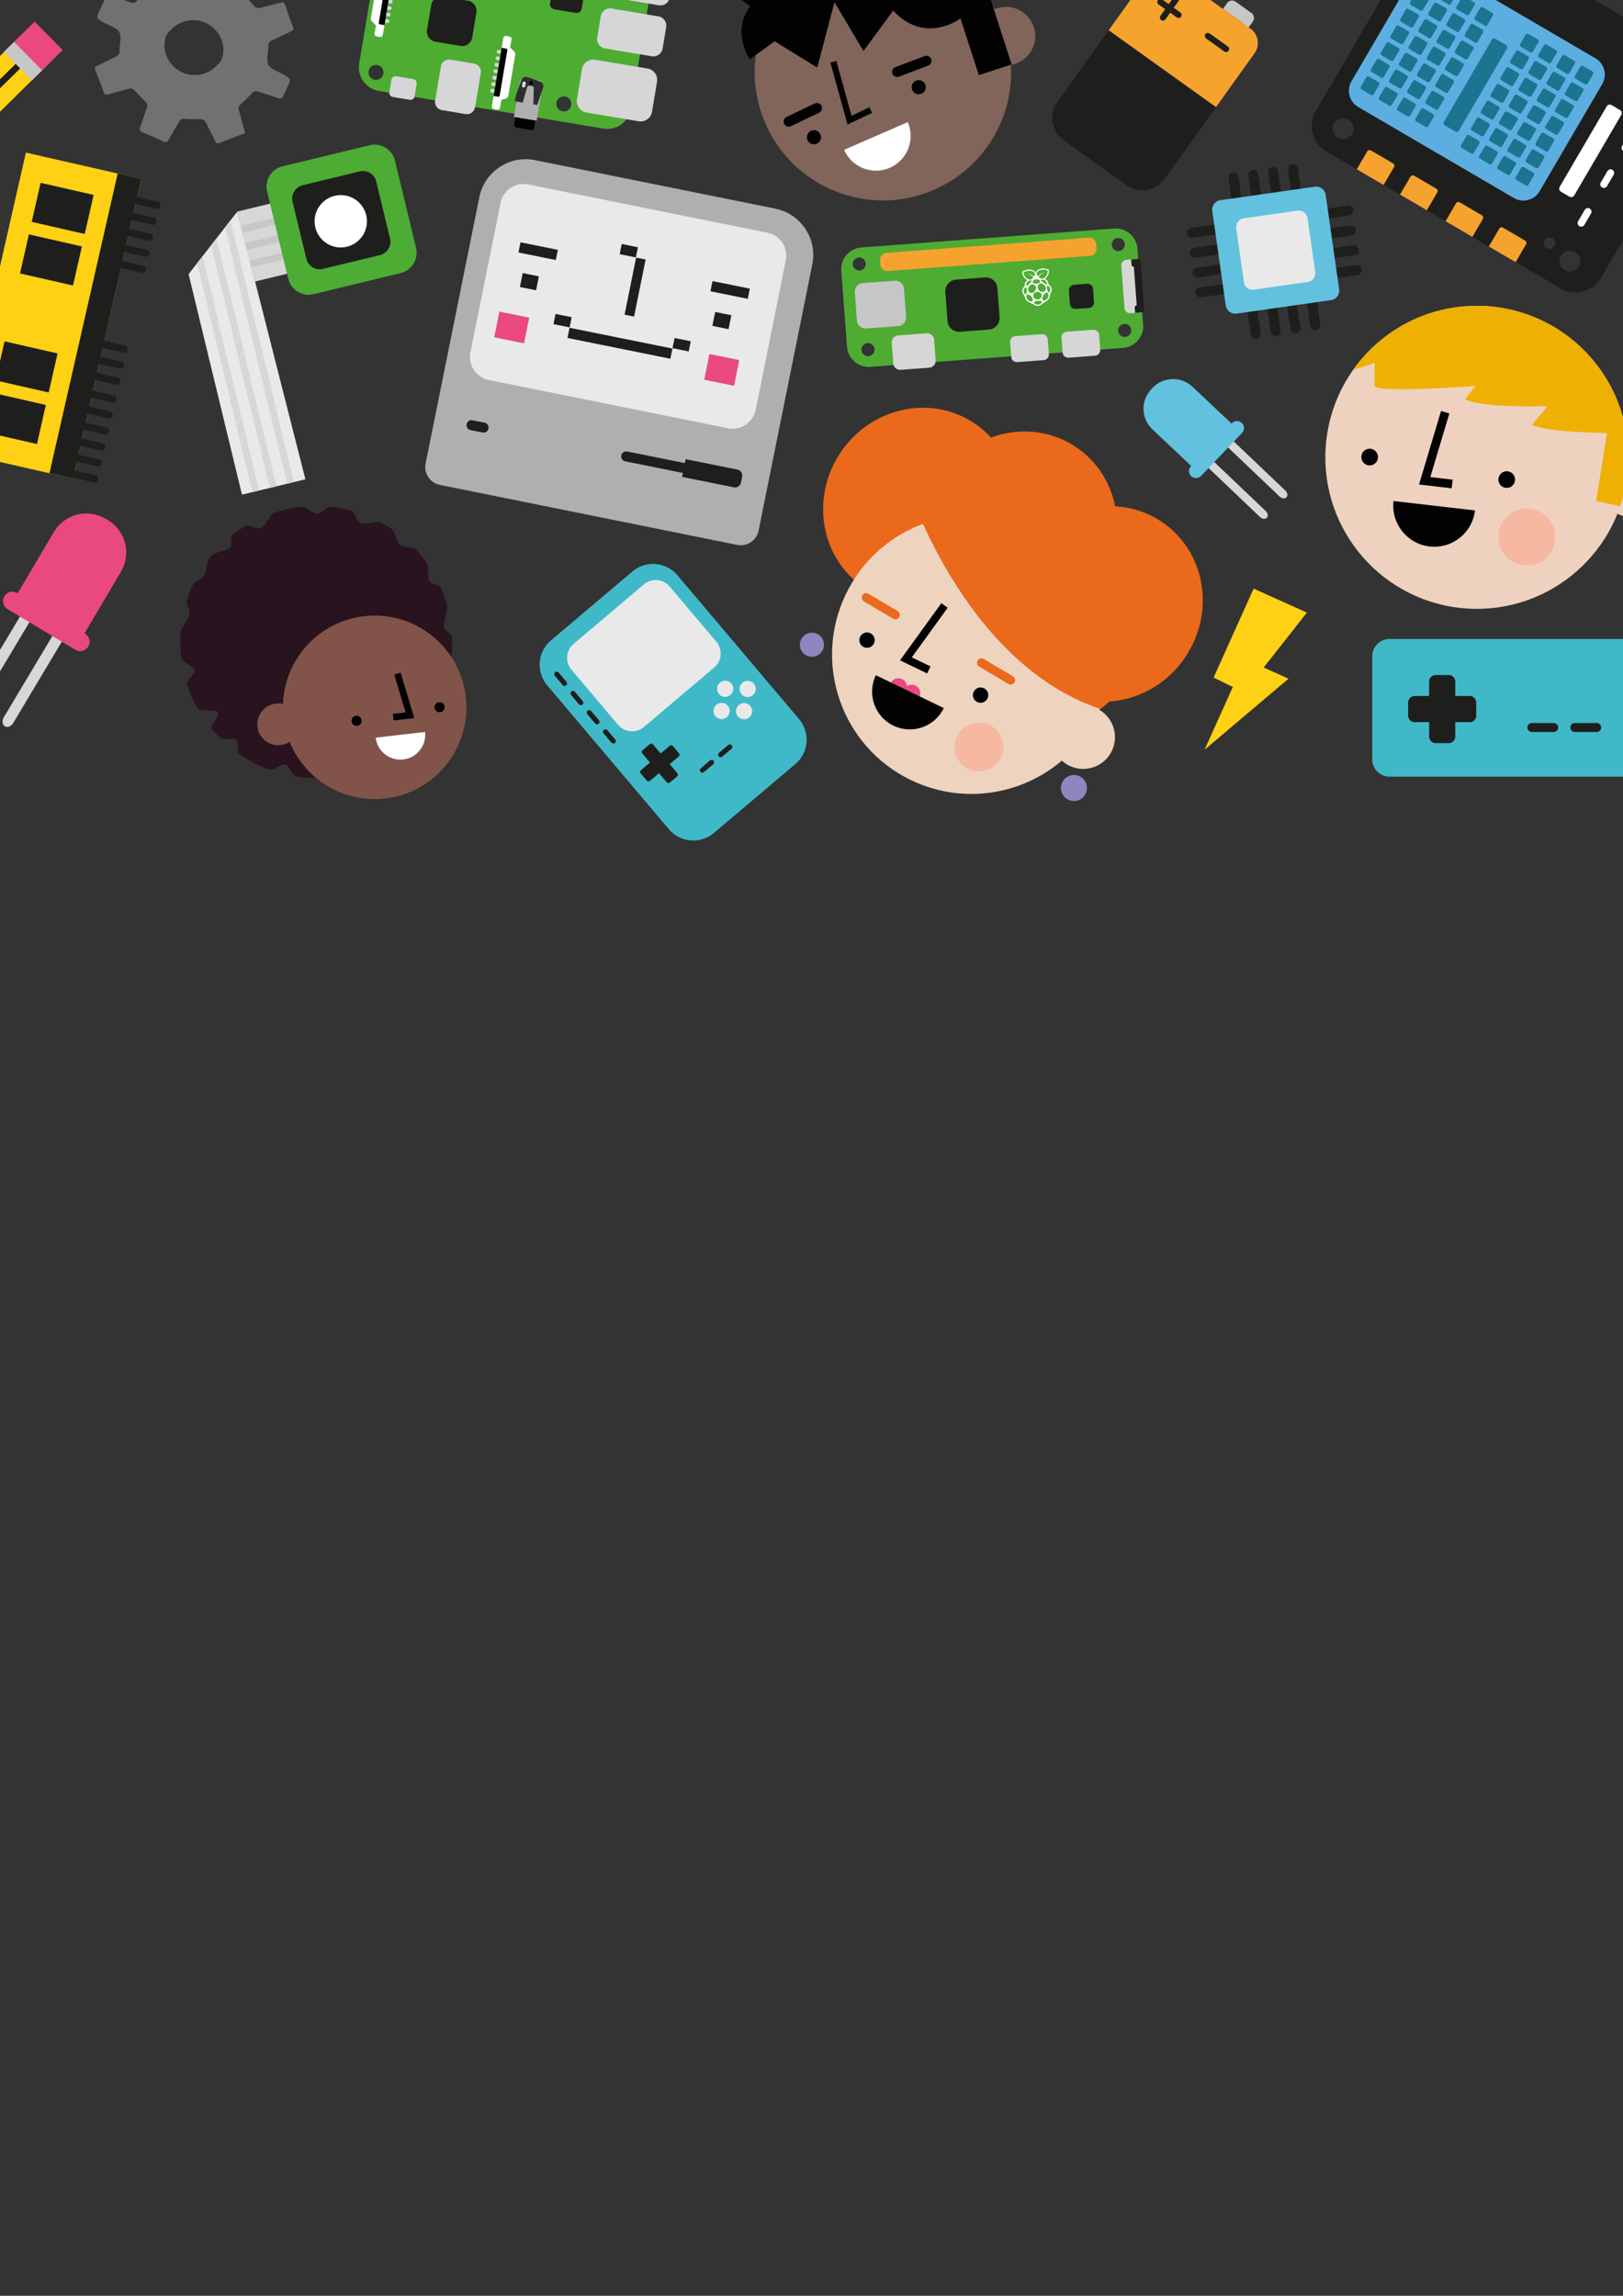 <?xml version="1.0" encoding="iso-8859-1"?>
<!-- Generator: Adobe Illustrator 21.1.0, SVG Export Plug-In . SVG Version: 6.00 Build 0)  -->
<svg version="1.0" id="Layer_1" xmlns="http://www.w3.org/2000/svg" xmlns:xlink="http://www.w3.org/1999/xlink" x="0px" y="0px"
	 viewBox="0 0 595.28 841.89" style="enable-background:new 0 0 595.28 841.89;" xml:space="preserve">
<rect x="0" y="0" width="595.28" height="841.89" fill="#333333" stroke="none"/>
<ellipse transform="matrix(0.551 -0.835 0.835 0.551 -3.37 364.621)" style="fill:#EA691B;" cx="337.028" cy="185.441" rx="36.284" ry="34.81"/>
<ellipse transform="matrix(0.551 -0.835 0.835 0.551 6.086 399.629)" style="fill:#EA691B;" cx="374.276" cy="194.161" rx="36.284" ry="34.81"/>
<ellipse transform="matrix(0.551 -0.835 0.835 0.551 -2.675 438.17)" style="fill:#EA691B;" cx="405.698" cy="221.57" rx="36.284" ry="34.81"/>
<ellipse transform="matrix(0.435 -0.9 0.9 0.435 -14.848 456.464)" style="fill:#EED3BF;" cx="356.522" cy="240.07" rx="51.138" ry="51.138"/>
<ellipse transform="matrix(0.551 -0.835 0.835 0.551 -62.319 388.068)" style="fill:#E94880;" cx="329.335" cy="251.925" rx="3.165" ry="3.165"/>
<ellipse transform="matrix(0.551 -0.835 0.835 0.551 -62.097 393.197)" style="fill:#E94880;" cx="334.21" cy="254.284" rx="3.165" ry="3.165"/>
<ellipse transform="matrix(0.551 -0.835 0.835 0.551 -64.371 458.471)" style="fill:#8D86BF;" cx="393.709" cy="289.032" rx="4.777" ry="4.777"/>
<ellipse transform="matrix(0.551 -0.835 0.835 0.551 -63.646 354.658)" style="fill:#8D86BF;" cx="297.635" cy="236.453" rx="4.421" ry="4.421"/>
<ellipse transform="matrix(0.435 -0.9 0.9 0.435 -18.971 510.502)" style="fill:#EED3BF;" cx="397.546" cy="270.377" rx="11.652" ry="11.652"/>
<path style="fill:#020203;" d="M321.242,247.609c-3.329,6.881-0.449,15.158,6.432,18.487c6.881,3.329,15.158,0.449,18.487-6.432
	L321.242,247.609z"/>
<ellipse transform="matrix(0.435 -0.9 0.9 0.435 -26.358 467.893)" style="fill:#020203;" cx="359.88" cy="254.962" rx="2.818" ry="2.818"/>
<polyline style="fill:none;stroke:#020203;stroke-width:2.857;stroke-miterlimit:10;" points="346.431,222.036 332.263,241.603 
	340.683,245.676 "/>
<ellipse transform="matrix(0.435 -0.9 0.9 0.435 -31.736 418.991)" style="fill:#020203;" cx="318.201" cy="234.799" rx="2.818" ry="2.818"/>
<path style="fill:#EA691B;" d="M403.654,260.006c-51.118-17.109-71.746-84.672-71.746-84.672l37.151-0.195l65.672,58.911
	L403.654,260.006z"/>
<path style="fill:#EA691B;" d="M369.855,250.791l-10.715-6.351c-0.768-0.455-1.024-1.455-0.569-2.223v0
	c0.455-0.768,1.455-1.024,2.223-0.569l10.715,6.351c0.768,0.455,1.024,1.455,0.569,2.223l0,0
	C371.623,250.99,370.622,251.246,369.855,250.791z"/>
<path style="fill:#EA691B;" d="M327.59,226.889l-10.715-6.351c-0.768-0.455-1.024-1.455-0.569-2.223v0
	c0.455-0.768,1.455-1.024,2.223-0.569l10.715,6.351c0.768,0.455,1.024,1.455,0.569,2.223h0
	C329.358,227.088,328.357,227.344,327.59,226.889z"/>
<ellipse transform="matrix(0.902 -0.431 0.431 0.902 30.412 160.448)" style="fill:#81655A;" cx="369.078" cy="13.149" rx="10.718" ry="10.718"/>
<ellipse transform="matrix(0.902 -0.431 0.431 0.902 20.283 142.268)" style="fill:#81655A;" cx="323.917" cy="26.399" rx="47.041" ry="47.041"/>
<path style="fill:#020203;" d="M371.056,23.638l-12.045,3.901l-6.726-20.768c0,0-12.922,9.821-24.682-2.876l-10.906,14.804
	L306.071,0.804l-6.321,23.987l-15.602-9.641l-9.14,6.583c0,0-6.937-10.233,0.166-19.377l-9.354-7.035l8.816-0.842
	c0,0,24.779-30.444,65.322-27.844c7.8,0.5,14.497,5.74,16.905,13.175L371.056,23.638z"/>
<path style="fill:#FFFFFF;" d="M309.595,54.945c2.808,6.447,10.31,9.397,16.757,6.59s9.397-10.31,6.59-16.757L309.595,54.945z"/>
<ellipse transform="matrix(0.902 -0.431 0.431 0.902 19.192 148.471)" style="fill:#020203;" cx="337.053" cy="31.906" rx="2.592" ry="2.592"/>
<polyline style="fill:none;stroke:#020203;stroke-width:2.266;stroke-miterlimit:10;" points="305.669,22.658 311.592,44.076 
	319.354,40.366 "/>
<ellipse transform="matrix(0.902 -0.431 0.431 0.902 7.515 133.695)" style="fill:#020203;" cx="298.626" cy="50.273" rx="2.592" ry="2.592"/>
<path style="fill:#020203;stroke:#020203;stroke-width:0.755;stroke-miterlimit:10;" d="M340.302,23.711l-10.717,4.051
	c-0.768,0.29-1.634-0.1-1.924-0.868v0c-0.29-0.768,0.1-1.634,0.868-1.924l10.717-4.051c0.768-0.29,1.634,0.1,1.924,0.868v0
	C341.46,22.555,341.069,23.421,340.302,23.711z"/>
<path style="fill:#020203;stroke:#020203;stroke-width:0.755;stroke-miterlimit:10;" d="M300.266,40.992l-10.339,4.938
	c-0.741,0.354-1.636,0.037-1.99-0.704l0,0c-0.354-0.741-0.037-1.636,0.704-1.99l10.339-4.938c0.741-0.354,1.636-0.037,1.99,0.704v0
	C301.323,39.743,301.007,40.638,300.266,40.992z"/>
<circle style="fill:#F7B8A2;" cx="359.05" cy="273.922" r="8.966"/>
<path style="fill:#AEAFAE;" d="M270.383,199.822l-109.065-22.009c-3.607-0.728-5.942-4.243-5.214-7.85l19.716-97.704
	c1.883-9.329,11.055-15.421,20.384-13.539l88.206,17.8c9.329,1.883,15.421,11.055,13.539,20.384l-19.716,97.704
	C277.505,198.216,273.991,200.55,270.383,199.822z"/>
<path style="fill:#E9E9E9;" d="M267.024,157.053l-87.759-17.71c-4.638-0.936-7.667-5.497-6.731-10.135l11.068-54.846
	c0.936-4.638,5.497-7.667,10.135-6.731l87.759,17.71c4.638,0.936,7.667,5.497,6.731,10.135l-11.068,54.846
	C276.223,154.96,271.662,157.989,267.024,157.053z"/>
<rect x="208.217" y="123.958" transform="matrix(0.98 0.198 -0.198 0.98 29.392 -42.508)" style="fill:#1E1F1D;" width="38.503" height="3.813"/>
<rect x="222.237" y="103.43" transform="matrix(0.198 -0.98 0.98 0.198 83.716 312.715)" style="fill:#1E1F1D;" width="21.367" height="3.558"/>
<rect x="203.385" y="115.676" transform="matrix(0.98 0.198 -0.198 0.98 27.338 -38.507)" style="fill:#1E1F1D;" width="6.055" height="3.813"/>
<path style="fill:#1E1F1D;" d="M265.385,176.449l-36.102-7.285c-0.959-0.194-1.586-1.137-1.392-2.096l0.025-0.123
	c0.194-0.959,1.137-1.586,2.096-1.392l36.102,7.285c0.959,0.194,1.586,1.137,1.392,2.096l-0.025,0.123
	C267.288,176.016,266.344,176.643,265.385,176.449z"/>
<path style="fill:#1E1F1D;" d="M177.022,158.618l-4.472-0.902c-0.959-0.194-1.586-1.137-1.392-2.096l0.025-0.123
	c0.194-0.959,1.137-1.586,2.096-1.392l4.472,0.902c0.959,0.194,1.586,1.137,1.392,2.096l-0.025,0.123
	C178.924,158.185,177.981,158.811,177.022,158.618z"/>
<rect x="247.062" y="124.49" transform="matrix(0.98 0.198 -0.198 0.98 29.944 -46.972)" style="fill:#1E1F1D;" width="6.055" height="3.813"/>
<rect x="227.672" y="90.011" transform="matrix(0.98 0.198 -0.198 0.98 22.741 -43.818)" style="fill:#1E1F1D;" width="6.055" height="3.813"/>
<rect x="190.459" y="90.185" transform="matrix(0.98 0.198 -0.198 0.98 22.118 -37.238)" style="fill:#1E1F1D;" width="13.979" height="3.813"/>
<rect x="260.894" y="104.399" transform="matrix(0.98 0.198 -0.198 0.98 26.322 -50.889)" style="fill:#1E1F1D;" width="13.979" height="3.813"/>
<rect x="261.817" y="114.923" transform="matrix(0.98 0.198 -0.198 0.98 28.482 -50.066)" style="fill:#1E1F1D;" width="6.055" height="5.216"/>
<rect x="191.21" y="100.674" transform="matrix(0.98 0.198 -0.198 0.98 24.268 -36.381)" style="fill:#1E1F1D;" width="6.055" height="5.216"/>
<path style="fill:#1E1F1D;" d="M269.145,178.711l-18.963-3.827l1.312-6.501l18.963,3.827c1.212,0.245,1.997,1.426,1.752,2.638
	l-0.426,2.111C271.539,178.172,270.358,178.956,269.145,178.711z"/>
<rect x="182.181" y="115.278" transform="matrix(0.98 0.198 -0.198 0.98 27.463 -34.768)" style="fill:#E94880;" width="11.154" height="9.61"/>
<rect x="259.237" y="130.827" transform="matrix(0.98 0.198 -0.198 0.98 32.062 -49.703)" style="fill:#E94880;" width="11.154" height="9.61"/>
<g>
	<defs>
		<polygon id="XMLID_102_" points="87.046,77.59 69.171,100.532 88.756,181.395 112.009,175.763 		"/>
	</defs>
	<use xlink:href="#XMLID_102_"  style="overflow:visible;fill:#E9E9E9;"/>
	<clipPath id="XMLID_3_">
		<use xlink:href="#XMLID_102_"  style="overflow:visible;"/>
	</clipPath>
	
		<line style="clip-path:url(#XMLID_3_);fill:#FFFFFF;stroke:#D6D7D7;stroke-width:2.539;stroke-miterlimit:10;" x1="72.192" y1="90.796" x2="94.241" y2="181.828"/>
	
		<line style="clip-path:url(#XMLID_3_);fill:#FFFFFF;stroke:#D6D7D7;stroke-width:2.539;stroke-miterlimit:10;" x1="77.55" y1="85.131" x2="100.598" y2="180.289"/>
	
		<line style="clip-path:url(#XMLID_3_);fill:#FFFFFF;stroke:#D6D7D7;stroke-width:2.539;stroke-miterlimit:10;" x1="82.708" y1="78.641" x2="106.955" y2="178.749"/>
</g>
<g>
	<defs>
		<path id="XMLID_101_" d="M87.061,77.587l29.069-7.041c1.165-0.282,2.338,0.434,2.621,1.599l5.205,21.489
			c0.282,1.165-0.434,2.338-1.599,2.621l-29.069,7.041"/>
	</defs>
	<use xlink:href="#XMLID_101_"  style="overflow:visible;fill:#D6D7D7;"/>
	<clipPath id="XMLID_4_">
		<use xlink:href="#XMLID_101_"  style="overflow:visible;"/>
	</clipPath>
	
		<line style="clip-path:url(#XMLID_4_);fill:#FFFFFF;stroke:#C7C7C6;stroke-width:2.54;stroke-miterlimit:10;" x1="73.086" y1="101.31" x2="140.344" y2="85.019"/>
	
		<line style="clip-path:url(#XMLID_4_);fill:#FFFFFF;stroke:#C7C7C6;stroke-width:2.54;stroke-miterlimit:10;" x1="71.546" y1="94.953" x2="138.804" y2="78.662"/>
	
		<line style="clip-path:url(#XMLID_4_);fill:#FFFFFF;stroke:#C7C7C6;stroke-width:2.54;stroke-miterlimit:10;" x1="70.006" y1="88.596" x2="137.265" y2="72.306"/>
</g>
<path style="fill:#4CAC33;" d="M146.966,100.133l-31.998,7.75c-4.095,0.992-8.257-1.547-9.249-5.642l-7.75-31.998
	c-0.992-4.095,1.547-8.257,5.642-9.249l31.998-7.75c4.095-0.992,8.257,1.547,9.249,5.642l7.75,31.998
	C153.6,94.979,151.061,99.141,146.966,100.133z"/>
<path style="fill:#1E1F1D;" d="M139.365,93.538l-20.937,5.071c-2.679,0.649-5.402-1.012-6.051-3.692l-5.071-20.937
	c-0.649-2.679,1.012-5.402,3.692-6.051l20.937-5.071c2.679-0.649,5.402,1.012,6.051,3.692l5.071,20.937
	C143.706,90.166,142.045,92.889,139.365,93.538z"/>
<ellipse transform="matrix(0.972 -0.235 0.235 0.972 -15.576 31.705)" style="fill:#FFFFFF;" cx="125.006" cy="81.09" rx="9.602" ry="9.602"/>
<path style="fill:#3FB9C8;" d="M291.72,280.19l-29.906,25.292c-4.908,4.151-12.319,3.531-16.47-1.377l-44.65-52.796
	c-4.151-4.908-3.531-12.319,1.377-16.47l29.906-25.292c4.908-4.151,12.319-3.531,16.47,1.377l44.65,52.796
	C297.248,268.628,296.628,276.039,291.72,280.19z"/>
<path style="fill:#E9E9E9;" d="M261.981,244.756l-25.855,21.866c-2.801,2.369-7.03,2.015-9.399-0.786l-17.166-20.297
	c-2.369-2.801-2.015-7.03,0.786-9.399l25.855-21.866c2.801-2.369,7.03-2.015,9.399,0.786l17.166,20.297
	C265.135,238.158,264.782,242.388,261.981,244.756z"/>
<ellipse transform="matrix(0.764 -0.646 0.646 0.764 -100.232 231.353)" style="fill:#E9E9E9;" cx="265.801" cy="252.546" rx="2.975" ry="2.975"/>
<ellipse transform="matrix(0.764 -0.646 0.646 0.764 -103.881 237.757)" style="fill:#E9E9E9;" cx="272.722" cy="260.73" rx="2.975" ry="2.975"/>
<ellipse transform="matrix(0.764 -0.646 0.646 0.764 -105.793 232.427)" style="fill:#E9E9E9;" cx="264.488" cy="260.675" rx="2.975" ry="2.975"/>
<ellipse transform="matrix(0.764 -0.646 0.646 0.764 -98.32 236.683)" style="fill:#E9E9E9;" cx="274.036" cy="252.6" rx="2.975" ry="2.975"/>
<path style="fill:#1E1F1D;" d="M237.205,286.254l-2.234-2.641c-0.298-0.352-0.253-0.884,0.099-1.182l10.558-8.929
	c0.352-0.298,0.884-0.253,1.182,0.099l2.234,2.641c0.298,0.352,0.253,0.884-0.099,1.182l-10.558,8.929
	C238.035,286.651,237.503,286.607,237.205,286.254z"/>
<path style="fill:#1E1F1D;" d="M248.335,284.73l-2.641,2.234c-0.352,0.298-0.884,0.253-1.182-0.099l-8.929-10.558
	c-0.298-0.352-0.253-0.884,0.099-1.182l2.641-2.234c0.352-0.298,0.884-0.253,1.182,0.099l8.929,10.558
	C248.732,283.9,248.687,284.432,248.335,284.73z"/>
<path style="fill:#1E1F1D;" d="M261.601,280.248l-3.417,2.889c-0.383,0.324-0.962,0.276-1.286-0.107l0,0
	c-0.324-0.383-0.276-0.962,0.107-1.286l3.417-2.889c0.383-0.324,0.962-0.276,1.286,0.107l0,0
	C262.032,279.345,261.984,279.924,261.601,280.248z"/>
<path style="fill:#1E1F1D;" d="M268.293,274.588l-3.417,2.889c-0.383,0.324-0.962,0.276-1.286-0.107l0,0
	c-0.324-0.383-0.276-0.962,0.108-1.286l3.417-2.889c0.383-0.324,0.962-0.276,1.286,0.107l0,0
	C268.725,273.685,268.676,274.264,268.293,274.588z"/>
<path style="fill:#1E1F1D;" d="M204.888,246.628l2.889,3.417c0.324,0.383,0.276,0.962-0.107,1.286v0
	c-0.383,0.324-0.962,0.276-1.286-0.107l-2.889-3.417c-0.324-0.383-0.276-0.962,0.107-1.286l0,0
	C203.985,246.196,204.564,246.245,204.888,246.628z"/>
<path style="fill:#1E1F1D;" d="M210.846,253.673l2.889,3.417c0.324,0.383,0.276,0.962-0.107,1.286l0,0
	c-0.383,0.324-0.962,0.276-1.286-0.107l-2.889-3.417c-0.324-0.383-0.276-0.962,0.107-1.286l0,0
	C209.943,253.241,210.522,253.29,210.846,253.673z"/>
<path style="fill:#1E1F1D;" d="M216.804,260.718l2.889,3.417c0.324,0.383,0.276,0.962-0.107,1.286l0,0
	c-0.383,0.324-0.962,0.276-1.286-0.107l-2.889-3.417c-0.324-0.383-0.276-0.962,0.107-1.286l0,0
	C215.901,260.287,216.48,260.335,216.804,260.718z"/>
<path style="fill:#1E1F1D;" d="M222.762,267.763l2.889,3.417c0.324,0.383,0.276,0.962-0.107,1.286l0,0
	c-0.383,0.324-0.962,0.276-1.286-0.108l-2.889-3.417c-0.324-0.383-0.276-0.962,0.107-1.286l0,0
	C221.859,267.332,222.438,267.38,222.762,267.763z"/>
<path style="fill:#C7C7C6;" d="M439.66-1.19l-9.436-6.756l2.444-3.413c0.713-0.995,2.097-1.224,3.092-0.512l5.832,4.176
	c0.995,0.713,1.224,2.097,0.512,3.092L439.66-1.19z"/>
<path style="fill:#C7C7C6;" d="M457.082,11.284l-9.436-6.756l2.444-3.413c0.713-0.995,2.097-1.224,3.092-0.512l5.832,4.176
	c0.995,0.713,1.224,2.097,0.512,3.092L457.082,11.284z"/>
<path style="fill:#1E1F1D;" d="M413.234,67.961l-23.188-16.602c-4.449-3.186-5.483-9.433-2.298-13.882L418.75-5.821
	c3.186-4.449,9.433-5.483,13.882-2.298l23.188,16.602c4.449,3.186,5.483,9.433,2.298,13.882l-31.001,43.298
	C423.93,70.113,417.683,71.147,413.234,67.961z"/>
<path style="fill:#F6A32E;" d="M446.006,39.281l-39.367-28.187l14.148-19.76c2.066-2.885,6.116-3.555,9.001-1.49l28.877,20.676
	c2.885,2.066,3.555,6.116,1.49,9.001L446.006,39.281z"/>
<line style="fill:#E94880;stroke:#1E1F1D;stroke-width:2.256;stroke-linecap:round;stroke-miterlimit:10;" x1="431.324" y1="-0.241" x2="426.544" y2="6.435"/>
<line style="fill:#E94880;stroke:#1E1F1D;stroke-width:2.256;stroke-linecap:round;stroke-miterlimit:10;" x1="425.596" y1="0.707" x2="432.272" y2="5.487"/>
<line style="fill:#E94880;stroke:#1E1F1D;stroke-width:2.256;stroke-linecap:round;stroke-miterlimit:10;" x1="443.018" y1="13.181" x2="449.694" y2="17.961"/>
<rect x="-24.695" y="4.298" transform="matrix(-0.702 -0.712 0.712 -0.702 -63.789 69.2)" style="fill:#FFD114;" width="14.563" height="87.3"/>
<rect x="5.31" y="10.958" transform="matrix(-0.702 -0.712 0.712 -0.702 8.48 40.111)" style="fill:#E94880;" width="14.647" height="14.647"/>
<g>
	<defs>
		<polygon id="XMLID_96_" points="-57.477,87.436 -55.542,80.422 -53.608,73.408 -48.501,78.591 -43.394,83.773 -50.435,85.605 		
			"/>
	</defs>
	<use xlink:href="#XMLID_96_"  style="overflow:visible;fill:#F6F4CA;"/>
	<clipPath id="XMLID_5_">
		<use xlink:href="#XMLID_96_"  style="overflow:visible;"/>
	</clipPath>
	<polygon style="clip-path:url(#XMLID_5_);fill:#1E1F1D;" points="-48.722,89.024 -58.936,78.659 -63.19,89.202 -54.877,93.156 	"/>
</g>
<line style="fill:#1E1F1D;stroke:#1E1F1D;stroke-width:2.359;stroke-miterlimit:10;" x1="-48.501" y1="78.591" x2="7.417" y2="23.421"/>
<rect x="1.123" y="19.782" transform="matrix(-0.702 -0.712 0.712 -0.702 -1.585 44.151)" style="fill:#C7C7C6;" width="14.647" height="5.25"/>
<path style="fill:#D6D7D7;" d="M426.987,151.941l37.319,35.526c0.749,0.713,0.908,1.769,0.36,2.381l0,0
	c-0.569,0.635-1.679,0.548-2.456-0.191l-37.319-35.526c-0.763-0.726-0.912-1.805-0.333-2.41l0,0
	C425.137,151.116,426.224,151.215,426.987,151.941z"/>
<path style="fill:#D6D7D7;" d="M434.175,144.426l37.319,35.526c0.749,0.713,0.908,1.769,0.36,2.381l0,0
	c-0.569,0.635-1.679,0.548-2.456-0.191l-37.319-35.526c-0.763-0.726-0.912-1.805-0.333-2.41l0,0
	C432.324,143.602,433.412,143.7,434.175,144.426z"/>
<path style="fill:#62C1DE;" d="M453.26,156.801l-14.723,15.609l-15.875-14.973c-4.168-3.931-4.36-10.496-0.429-14.663l0.488-0.517
	c3.931-4.168,10.496-4.36,14.663-0.429L453.26,156.801z"/>
<path style="fill:#62C1DE;" d="M455.471,155.118L455.471,155.118c1.032,0.985,1.07,2.62,0.086,3.652l-15.018,15.738
	c-0.985,1.032-2.62,1.07-3.652,0.086l0,0c-1.032-0.985-1.07-2.62-0.086-3.652l15.018-15.738
	C452.804,154.171,454.439,154.133,455.471,155.118z"/>
<rect x="-38.214" y="94.005" transform="matrix(0.222 -0.975 0.975 0.222 -98.697 107.749)" style="fill:#FFD114;" width="112.731" height="43.396"/>
<rect x="-21.383" y="115.092" transform="matrix(0.222 -0.975 0.975 0.222 -89.329 127.139)" style="fill:#1E1F1D;" width="112.731" height="8.875"/>
<rect x="-1.867" y="143.433" transform="matrix(0.222 -0.975 0.975 0.222 -145.324 124.738)" style="fill:#1E1F1D;" width="14.693" height="19.949"/>
<rect x="2.43" y="124.537" transform="matrix(0.222 -0.975 0.975 0.222 -123.555 114.221)" style="fill:#1E1F1D;" width="14.693" height="19.949"/>
<rect x="11.347" y="85.32" transform="matrix(0.222 -0.975 0.975 0.222 -78.373 92.394)" style="fill:#1E1F1D;" width="14.693" height="19.949"/>
<rect x="15.643" y="66.424" transform="matrix(0.222 -0.975 0.975 0.222 -56.604 81.877)" style="fill:#1E1F1D;" width="14.693" height="19.949"/>
<line style="fill:#1E1F1D;stroke:#1E1F1D;stroke-width:2.673;stroke-linecap:round;stroke-miterlimit:10;" x1="25.341" y1="173.46" x2="34.68" y2="175.583"/>
<line style="fill:#1E1F1D;stroke:#1E1F1D;stroke-width:2.673;stroke-linecap:round;stroke-miterlimit:10;" x1="26.675" y1="167.596" x2="36.014" y2="169.719"/>
<line style="fill:#1E1F1D;stroke:#1E1F1D;stroke-width:2.673;stroke-linecap:round;stroke-miterlimit:10;" x1="28.008" y1="161.732" x2="37.347" y2="163.855"/>
<line style="fill:#1E1F1D;stroke:#1E1F1D;stroke-width:2.673;stroke-linecap:round;stroke-miterlimit:10;" x1="29.341" y1="155.867" x2="38.681" y2="157.991"/>
<line style="fill:#1E1F1D;stroke:#1E1F1D;stroke-width:2.673;stroke-linecap:round;stroke-miterlimit:10;" x1="44.157" y1="90.71" x2="53.496" y2="92.833"/>
<line style="fill:#1E1F1D;stroke:#1E1F1D;stroke-width:2.673;stroke-linecap:round;stroke-miterlimit:10;" x1="42.823" y1="96.574" x2="52.162" y2="98.698"/>
<line style="fill:#1E1F1D;stroke:#1E1F1D;stroke-width:2.673;stroke-linecap:round;stroke-miterlimit:10;" x1="45.49" y1="84.846" x2="54.829" y2="86.969"/>
<line style="fill:#1E1F1D;stroke:#1E1F1D;stroke-width:2.673;stroke-linecap:round;stroke-miterlimit:10;" x1="46.823" y1="78.982" x2="56.163" y2="81.105"/>
<line style="fill:#1E1F1D;stroke:#1E1F1D;stroke-width:2.673;stroke-linecap:round;stroke-miterlimit:10;" x1="48.157" y1="73.117" x2="57.496" y2="75.241"/>
<line style="fill:#1E1F1D;stroke:#1E1F1D;stroke-width:2.673;stroke-linecap:round;stroke-miterlimit:10;" x1="30.675" y1="150.003" x2="40.014" y2="152.127"/>
<line style="fill:#1E1F1D;stroke:#1E1F1D;stroke-width:2.673;stroke-linecap:round;stroke-miterlimit:10;" x1="32.008" y1="144.139" x2="41.347" y2="146.263"/>
<line style="fill:#1E1F1D;stroke:#1E1F1D;stroke-width:2.673;stroke-linecap:round;stroke-miterlimit:10;" x1="33.49" y1="137.623" x2="42.829" y2="139.747"/>
<line style="fill:#1E1F1D;stroke:#1E1F1D;stroke-width:2.673;stroke-linecap:round;stroke-miterlimit:10;" x1="34.823" y1="131.759" x2="44.162" y2="133.883"/>
<line style="fill:#1E1F1D;stroke:#1E1F1D;stroke-width:2.673;stroke-linecap:round;stroke-miterlimit:10;" x1="36.156" y1="125.895" x2="45.496" y2="128.018"/>
<line style="fill:#E9E9E9;stroke:#1E1F1D;stroke-width:3.672;stroke-linecap:round;stroke-miterlimit:10;" x1="437.175" y1="85.404" x2="494.509" y2="77.229"/>
<line style="fill:#E9E9E9;stroke:#1E1F1D;stroke-width:3.672;stroke-linecap:round;stroke-miterlimit:10;" x1="438.211" y1="92.674" x2="495.546" y2="84.499"/>
<line style="fill:#E9E9E9;stroke:#1E1F1D;stroke-width:3.672;stroke-linecap:round;stroke-miterlimit:10;" x1="439.248" y1="99.943" x2="496.582" y2="91.769"/>
<line style="fill:#E9E9E9;stroke:#1E1F1D;stroke-width:3.672;stroke-linecap:round;stroke-miterlimit:10;" x1="440.284" y1="107.213" x2="497.619" y2="99.039"/>
<line style="fill:#E9E9E9;stroke:#1E1F1D;stroke-width:3.672;stroke-linecap:round;stroke-miterlimit:10;" x1="460.579" y1="122.443" x2="452.405" y2="65.109"/>
<line style="fill:#E9E9E9;stroke:#1E1F1D;stroke-width:3.672;stroke-linecap:round;stroke-miterlimit:10;" x1="467.849" y1="121.406" x2="459.675" y2="64.072"/>
<line style="fill:#E9E9E9;stroke:#1E1F1D;stroke-width:3.672;stroke-linecap:round;stroke-miterlimit:10;" x1="475.119" y1="120.37" x2="466.944" y2="63.036"/>
<line style="fill:#E9E9E9;stroke:#1E1F1D;stroke-width:3.672;stroke-linecap:round;stroke-miterlimit:10;" x1="482.389" y1="119.333" x2="474.214" y2="61.999"/>
<path style="fill:#62C1DE;" d="M488.209,110.057l-34.679,4.944c-1.909,0.272-3.677-1.055-3.949-2.964l-4.944-34.679
	c-0.272-1.909,1.055-3.677,2.964-3.949l34.679-4.944c1.909-0.272,3.677,1.055,3.949,2.964l4.944,34.679
	C491.445,108.016,490.118,109.784,488.209,110.057z"/>
<path style="fill:#E9E9E9;" d="M479.675,103.399l-19.812,2.825c-1.752,0.25-3.376-0.968-3.625-2.721l-2.825-19.812
	c-0.25-1.752,0.968-3.376,2.721-3.625l19.812-2.825c1.752-0.25,3.376,0.968,3.625,2.721l2.825,19.812
	C482.646,101.527,481.428,103.15,479.675,103.399z"/>
<path style="fill:#D6D7D7;" d="M28.174,199.088l-35.239,58.958c-0.707,1.183-2.034,1.701-2.991,1.167h0
	c-0.992-0.554-1.206-2.022-0.472-3.249l35.239-58.958c0.72-1.205,2.079-1.716,3.036-1.141h0
	C28.703,196.44,28.894,197.883,28.174,199.088z"/>
<path style="fill:#D6D7D7;" d="M40.056,206.228L4.817,265.186c-0.707,1.183-2.034,1.701-2.991,1.167h0
	c-0.992-0.554-1.206-2.022-0.472-3.249l35.239-58.958c0.72-1.205,2.079-1.716,3.036-1.141h0
	C40.585,203.58,40.776,205.023,40.056,206.228z"/>
<path style="fill:#E94880;" d="M29.569,234.678l-24.62-14.561l14.809-25.039c3.888-6.573,12.368-8.75,18.941-4.863l0.816,0.483
	c6.573,3.888,8.75,12.368,4.863,18.941L29.569,234.678z"/>
<path style="fill:#E94880;" d="M32.379,237.106L32.379,237.106c-0.978,1.631-3.093,2.161-4.724,1.184L2.78,223.381
	c-1.631-0.978-2.161-3.093-1.184-4.724h0c0.978-1.631,3.093-2.161,4.724-1.184l24.875,14.908
	C32.827,233.359,33.357,235.474,32.379,237.106z"/>
<polygon style="fill:#FFD114;" points="459.8,215.851 479.336,224.642 463.488,244.78 472.604,248.883 441.823,274.914 
	452.168,251.923 445.122,248.471 "/>
<path style="fill:#72716F;" d="M80.616,52.373c3.076-1.223,6.179-2.38,9.272-3.562c-0.731-2.715-1.463-5.429-2.193-8.144
	c-0.204-0.76-0.511-1.537,0.33-2.155c1.545-1.493,3.126-2.954,4.62-4.495c0.668-0.69,1.256-0.73,2.118-0.426
	c2.377,0.836,4.822,1.493,7.18,2.374c1.05,0.393,1.579,0.154,1.978-0.771c0.166-0.385,0.331-0.77,0.497-1.156l-0.012-0.115
	l0.097-0.066c0.256-0.533,0.513-1.066,0.769-1.599c0.007-0.031,0.013-0.062,0.02-0.093c0.012-0.025,0.026-0.049,0.038-0.073
	c1.513-3.099,1.501-3.09-1.447-4.822c-1.913-1.124-4.605-1.873-5.481-3.548c-0.91-1.741,0.04-4.396-0.006-6.646
	c-0.028-1.347,0.578-1.964,1.727-2.468c2.286-1.002,4.509-2.146,6.789-3.162c0.742-0.33,0.865-0.673,0.596-1.394
	c-1.027-2.755-2.039-5.517-2.964-8.307c-0.312-0.94-0.745-1.017-1.624-0.773c-2.405,0.667-4.851,1.19-7.253,1.866
	c-1.105,0.311-1.852,0.11-2.584-0.765c-1.217-1.455-2.518-2.847-3.856-4.196c-0.658-0.664-0.736-1.253-0.394-2.112
	c0.891-2.236,1.613-4.536,2.536-6.759c0.489-1.179,0.457-1.794-0.892-2.328c-2.473-0.978-4.872-2.143-7.253-3.322
	c-1.002-0.496-1.554-0.508-2.164,0.599c-1.224,2.22-2.653,4.332-3.944,6.517c-0.424,0.718-0.866,1.042-1.769,0.964
	c-1.977-0.17-3.969-0.258-5.956-0.244c-1.103,0.007-1.68-0.429-2.107-1.367c-1.04-2.283-2.201-4.513-3.204-6.811
	c-0.399-0.913-0.841-0.952-1.689-0.634c-3.1,1.161-6.226,2.256-9.341,3.376c0.674,2.73,1.349,5.459,2.023,8.189
	c0.189,0.764,0.479,1.547-0.375,2.149c-1.576,1.462-3.186,2.891-4.711,4.402c-0.682,0.676-1.271,0.704-2.126,0.384
	c-2.358-0.884-4.789-1.591-7.127-2.52c-1.042-0.414-1.575-0.185-1.993,0.731c-0.174,0.382-0.347,0.764-0.521,1.146l0.009,0.115
	l-0.098,0.064c-0.267,0.528-0.535,1.056-0.802,1.583c-0.025,0.108-0.051,0.215-0.076,0.323c-0.211,0.407-0.419,0.815-0.611,1.23
	c-1.448,3.128-1.436,3.119,1.547,4.79c1.937,1.085,4.644,1.779,5.555,3.436c0.947,1.722,0.051,4.395,0.144,6.643
	c0.056,1.346-0.537,1.974-1.676,2.501c-2.265,1.048-4.464,2.236-6.723,3.298c-0.735,0.345-0.851,0.69-0.567,1.405
	c1.084,2.733,2.154,5.473,3.137,8.243c0.331,0.934,0.766,1.001,1.64,0.74c2.392-0.715,4.826-1.287,7.215-2.011
	c1.099-0.333,1.85-0.147,2.6,0.712c1.248,1.43,2.577,2.795,3.943,4.116c0.672,0.65,0.762,1.237,0.438,2.103
	c-0.844,2.253-1.519,4.567-2.395,6.807c-0.465,1.189-0.42,1.803,0.941,2.309c2.493,0.928,4.917,2.044,7.323,3.174
	c1.012,0.475,1.564,0.476,2.152-0.643c1.177-2.244,2.563-4.383,3.809-6.594c0.41-0.726,0.844-1.059,1.749-0.999
	c1.981,0.13,3.975,0.178,5.962,0.124c1.102-0.03,1.689,0.395,2.136,1.323c1.087,2.261,2.294,4.467,3.346,6.744
	C79.332,52.677,79.775,52.707,80.616,52.373z M66.673,26.465c-4.928-2.442-7.335-7.552-5.956-12.651
	c0.061-0.225,0.128-0.449,0.193-0.674c0.471-0.683,0.804-1.472,1.561-1.934c3.222-3.8,8.92-4.928,13.316-2.637
	c4.875,2.541,7.174,7.7,5.69,12.771c-0.042,0.142-0.088,0.283-0.131,0.424c-0.402,0.649-0.725,1.357-1.411,1.795
	C76.791,27.423,71.116,28.666,66.673,26.465z"/>
<ellipse transform="matrix(0.115 -0.993 0.993 0.115 354.454 751.42)" style="fill:#EDD2C0;" cx="598.854" cy="176.823" rx="12.664" ry="12.664"/>
<g>
	<defs>
		
			<ellipse id="XMLID_9_" transform="matrix(0.115 -0.993 0.993 0.115 313.087 686.284)" cx="541.623" cy="167.467" rx="55.581" ry="55.581"/>
	</defs>
	<use xlink:href="#XMLID_9_"  style="overflow:visible;fill:#EED2BF;"/>
	<clipPath id="XMLID_6_">
		<use xlink:href="#XMLID_9_"  style="overflow:visible;"/>
	</clipPath>
	<path style="clip-path:url(#XMLID_6_);fill:#EEB003;" d="M601.515,158.809l-6.758,26.906l-9.318-1.941l3.962-24.965
		c0,0-22.191-0.274-27.512-3.018l5.741-6.858c0,0-24.554,0.836-30.22-2.6l3.778-4.807c0,0-35.997,2.743-37.021,0v-8.504
		c0,0-9.629,3.841-10.858,2.195l23-29.852l53.152-1.423l27.191,15.089l11.452,29.629L601.515,158.809z"/>
</g>
<ellipse transform="matrix(0.874 -0.486 0.486 0.874 -25.041 297.069)" style="fill:#F7B8A2;" cx="559.98" cy="196.793" rx="10.461" ry="10.461"/>
<path style="fill:#020203;" d="M511.111,183.724c-0.954,8.253,4.964,15.717,13.217,16.671c8.253,0.954,15.717-4.964,16.671-13.217
	L511.111,183.724z"/>
<polyline style="fill:none;stroke:#020203;stroke-width:3.185;stroke-miterlimit:10;" points="530.07,151.16 522.533,176.311 
	532.632,177.478 "/>
<ellipse transform="matrix(0.115 -0.993 0.993 0.115 278.375 647.16)" style="fill:#020203;" cx="502.313" cy="167.382" rx="3.063" ry="3.063"/>
<ellipse transform="matrix(0.115 -0.993 0.993 0.115 314.691 704.385)" style="fill:#020203;" cx="552.581" cy="175.617" rx="3.063" ry="3.063"/>
<path style="fill:#3FB9C8;" d="M636.921,284.813H509.626c-3.476,0-6.32-2.844-6.32-6.32V240.64c0-3.476,2.844-6.32,6.32-6.32
	h127.295c3.476,0,6.32,2.844,6.32,6.32v37.853C643.24,281.969,640.396,284.813,636.921,284.813z"/>
<circle style="fill:#FFFFFF;" cx="611.778" cy="253.24" r="5.741"/>
<circle style="fill:#1E1F1D;" cx="622.768" cy="265.392" r="5.741"/>
<path style="fill:#1E1F1D;" d="M526.542,247.535h4.845c1.304,0,2.371,1.067,2.371,2.371v20.231c0,1.304-1.067,2.371-2.371,2.371
	h-4.845c-1.304,0-2.371-1.067-2.371-2.371v-20.231C524.171,248.602,525.238,247.535,526.542,247.535z"/>
<path style="fill:#1E1F1D;" d="M516.477,262.445V257.6c0-1.304,1.067-2.372,2.372-2.372l20.231,0c1.304,0,2.372,1.067,2.372,2.371
	v4.845c0,1.304-1.067,2.371-2.372,2.371h-20.231C517.545,264.816,516.477,263.749,516.477,262.445z"/>
<path style="fill:#1E1F1D;" d="M569.877,268.426h-8.043c-0.902,0-1.64-0.738-1.64-1.64l0,0c0-0.902,0.738-1.64,1.64-1.64h8.043
	c0.902,0,1.64,0.738,1.64,1.64l0,0C571.517,267.688,570.779,268.426,569.877,268.426z"/>
<path style="fill:#1E1F1D;" d="M585.631,268.426h-8.042c-0.902,0-1.64-0.738-1.64-1.64l0,0c0-0.902,0.738-1.64,1.64-1.64h8.042
	c0.902,0,1.64,0.738,1.64,1.64l0,0C587.27,267.688,586.532,268.426,585.631,268.426z"/>
<g>
	<path style="fill:#28131E;" d="M162.898,229.989c0.159,1.372,2.878,2.435,2.924,3.792c0.079,2.344-0.007,4.662-0.249,6.94
		c-2.409,22.683-20.249,41.483-43.857,44.211c-4.48,0.518-8.889,0.424-13.145-0.213c-1.5-0.225-2.44-3.975-3.898-4.332
		c-1.886-0.462-4.275,2.425-6.077,1.752c-1.706-0.637-3.37-1.365-4.987-2.179c-1.999-1.007-3.926-2.145-5.766-3.406
		c-1.573-1.077,0.178-4.066-1.262-5.315c-0.888-0.771-5.012,0.25-5.845-0.582c-1.035-1.034-2.026-2.114-2.969-3.238
		c-1.113-1.327,3.166-4.771,2.192-6.214c-0.748-1.109-6.78-0.195-7.44-1.368c-0.733-1.304-1.41-2.646-2.028-4.023
		c-0.691-1.543-1.308-3.13-1.844-4.757c-0.525-1.593,3.027-3.677,2.661-5.343c-0.361-1.645-4.643-2.871-4.84-4.581
		c-0.149-1.287-0.247-2.568-0.296-3.842c-0.066-1.697-0.045-3.38,0.059-5.045c0.147-2.349,2.841-4.645,3.307-6.907
		c0.377-1.825-1.528-3.633-0.955-5.387c0.586-1.793,1.271-3.544,2.05-5.247c0.637-1.392,3.494-2.38,4.254-3.703
		c1.288-2.245,0.591-4.757,2.206-6.773c1.692-2.111,5.248-1.652,7.264-3.467c0.869-0.783,0.074-3.969,0.999-4.691
		c1.41-1.1,2.883-2.128,4.414-3.075c1.827-1.131,4.156,1.487,6.139,0.594c1.686-0.76,3.004-5.066,4.791-5.64
		c1.48-0.475,2.992-0.884,4.535-1.223c1.645-0.361,3.324-0.643,5.034-0.841c2.287-0.264,3.88,2.373,6.119,2.418
		c1.483,0.03,3.628-2.616,5.082-2.457c2.339,0.256,4.636,0.677,6.879,1.251c2.164,0.554,1.968,3.928,4.017,4.759
		c1.824,0.739,5.907-1.094,7.622-0.15c1.137,0.626,2.249,1.295,3.332,2.006c1.855,1.217,1.712,4.62,3.389,6.071
		c1.442,1.248,4.727,0.514,6.02,1.921c1.296,1.411,2.514,2.898,3.644,4.456c1.209,1.666,0.063,5.078,1.064,6.897
		c0.757,1.376,3.706,1.126,4.334,2.582c0.79,1.832,1.476,3.726,2.047,5.673C164.61,224.006,162.565,227.106,162.898,229.989z"/>
	
		<ellipse transform="matrix(0.993 -0.115 0.115 0.993 -28.883 17.491)" style="fill:#815349;" cx="137.42" cy="259.519" rx="33.667" ry="33.667"/>
	
		<ellipse transform="matrix(0.993 -0.115 0.115 0.993 -29.831 13.47)" style="fill:#815349;" cx="102.04" cy="265.741" rx="7.671" ry="7.671"/>
	<path style="fill:#FFFFFF;" d="M155.902,268.41c0.578,4.999-3.007,9.52-8.006,10.098c-4.999,0.578-9.52-3.007-10.098-8.006
		L155.902,268.41z"/>
	<polyline style="fill:none;stroke:#020203;stroke-width:2.438;stroke-miterlimit:10;" points="145.788,247.053 150.353,262.287 
		144.236,262.994 	"/>
	
		<ellipse transform="matrix(0.993 -0.115 0.115 0.993 -28.72 20.224)" style="fill:#020203;" cx="161.231" cy="259.468" rx="1.855" ry="1.855"/>
	
		<ellipse transform="matrix(0.993 -0.115 0.115 0.993 -29.494 16.762)" style="fill:#020203;" cx="130.783" cy="264.456" rx="1.855" ry="1.855"/>
</g>
<g>
	<path style="fill:#4EAC33;" d="M411.898,127.575l-92.673,6.953c-4.403,0.33-8.241-2.971-8.571-7.375l-2.088-27.83
		c-0.33-4.403,2.971-8.241,7.375-8.571l92.673-6.953c4.403-0.33,8.241,2.971,8.571,7.375l2.088,27.83
		C419.603,123.407,416.301,127.244,411.898,127.575z M314.975,94.422c-1.32,0.099-2.309,1.249-2.21,2.569
		c0.099,1.32,1.249,2.309,2.569,2.21c1.32-0.099,2.309-1.249,2.21-2.569S316.295,94.322,314.975,94.422z M318.182,125.839
		c-1.32,0.099-2.309,1.249-2.21,2.569c0.099,1.32,1.249,2.309,2.569,2.21c1.32-0.099,2.309-1.249,2.21-2.569
		C320.651,126.73,319.501,125.74,318.182,125.839z M409.973,87.297c-1.32,0.099-2.309,1.249-2.21,2.569
		c0.099,1.32,1.249,2.309,2.569,2.21c1.32-0.099,2.309-1.249,2.21-2.569C412.443,88.188,411.293,87.198,409.973,87.297z
		 M412.333,118.779c-1.32,0.099-2.309,1.249-2.21,2.569c0.099,1.32,1.249,2.309,2.569,2.21c1.32-0.099,2.309-1.249,2.21-2.569
		C414.803,119.669,413.653,118.68,412.333,118.779z"/>
	<path style="fill:#1E1F1D;" d="M362.721,120.861l-10.661,0.799c-2.335,0.175-4.37-1.576-4.545-3.911l-0.799-10.66
		c-0.175-2.335,1.576-4.37,3.911-4.545l10.66-0.799c2.335-0.175,4.37,1.576,4.545,3.911l0.799,10.66
		C366.807,118.651,365.056,120.686,362.721,120.861z"/>
	<path style="fill:#D6D6D6;" d="M340.847,134.833l-10.505,0.787c-1.386,0.104-2.605-0.945-2.709-2.332l-0.567-7.568
		c-0.104-1.386,0.945-2.605,2.332-2.709l10.505-0.787c1.386-0.104,2.605,0.945,2.709,2.332l0.567,7.568
		C343.283,133.509,342.233,134.729,340.847,134.833z"/>
	<path style="fill:#C7C6C6;" d="M329.441,119.582l-11.783,0.883c-1.714,0.128-3.221-1.169-3.35-2.883l-0.78-10.4
		c-0.128-1.714,1.169-3.221,2.883-3.35l11.783-0.883c1.714-0.128,3.221,1.169,3.35,2.883l0.78,10.4
		C332.453,117.946,331.156,119.454,329.441,119.582z"/>
	<path style="fill:#F6A22E;" d="M402.032,89.491l0.122,1.628c0.104,1.386-0.945,2.604-2.331,2.708L325.6,99.39
		c-1.386,0.104-2.604-0.945-2.708-2.331l-0.122-1.628c-0.104-1.386,0.945-2.604,2.331-2.708l74.223-5.563
		C400.71,87.056,401.928,88.105,402.032,89.491z"/>
	<path style="fill:#D6D6D6;" d="M401.638,130.449l-9.678,0.725c-1.135,0.085-2.134-0.774-2.219-1.91l-0.404-5.396
		c-0.085-1.135,0.774-2.134,1.91-2.219l9.678-0.725c1.135-0.085,2.134,0.774,2.219,1.91l0.404,5.396
		C403.633,129.365,402.774,130.364,401.638,130.449z"/>
	<path style="fill:#D6D6D6;" d="M382.792,132.067l-9.678,0.725c-1.135,0.085-2.134-0.774-2.219-1.91l-0.404-5.396
		c-0.085-1.135,0.774-2.134,1.91-2.219l9.678-0.725c1.135-0.085,2.134,0.774,2.219,1.91l0.404,5.396
		C384.786,130.983,383.927,131.982,382.792,132.067z"/>
	<path style="fill:#D6D6D6;" d="M418.935,114.519l-4.339,0.325c-1.103,0.083-2.073-0.752-2.156-1.855l-1.165-15.545
		c-0.083-1.103,0.752-2.073,1.855-2.156l4.339-0.325L418.935,114.519z"/>
	<path style="fill:#1E1F1D;" d="M419.087,114.508l-1.962,0.147L415.659,95.1l1.962-0.147c0.355-0.027,0.665,0.24,0.691,0.595
		l1.369,18.269C419.708,114.171,419.442,114.481,419.087,114.508z"/>
	<path style="fill:#1E1F1D;" d="M416.178,98.013l-0.842-0.384c-0.178-0.081-0.297-0.252-0.311-0.447l-0.152-2.023l1.086-0.081
		L416.178,98.013z"/>
	<path style="fill:#1E1F1D;" d="M417.203,111.697l-0.776,0.506c-0.163,0.107-0.256,0.294-0.241,0.488l0.152,2.023l1.086-0.081
		L417.203,111.697z"/>
	<path style="fill:#1E1F1D;" d="M399.461,112.926l-4.94,0.37c-1.082,0.081-2.025-0.73-2.106-1.812l-0.37-4.94
		c-0.081-1.082,0.73-2.025,1.812-2.106l4.94-0.37c1.082-0.081,2.025,0.73,2.106,1.812l0.37,4.94
		C401.355,111.902,400.543,112.845,399.461,112.926z"/>
	<path style="fill:#FFFFFF;" d="M377.284,98.797c0.132-0.014,0.251,0.057,0.376,0.086c0.292-0.119,0.37,0.008,0.521,0.051
		c0.321-0.092,0.431,0.048,0.599,0.192l0.181-0.017c0.513,0.248,0.8,0.811,0.909,1.103c0.064-0.305,0.265-0.905,0.735-1.227
		l0.182-0.01c0.145-0.168,0.233-0.323,0.564-0.279c0.143-0.065,0.201-0.202,0.507-0.128c0.182-0.072,0.334-0.238,0.595-0.065
		c0.202-0.095,0.401-0.137,0.594,0.01c0.276-0.056,0.372,0.01,0.447,0.091c0.061-0.006,0.453-0.096,0.654,0.157
		c0.453-0.087,0.621,0.219,0.479,0.528c0.104,0.135,0.211,0.268,0.013,0.556c0.088,0.145,0.053,0.312-0.114,0.524
		c0.064,0.209-0.019,0.365-0.179,0.495c0.053,0.288-0.236,0.479-0.322,0.546c-0.022,0.172-0.082,0.337-0.42,0.451
		c-0.038,0.256-0.242,0.315-0.439,0.383c0.692,0.33,1.298,0.787,1.386,2.014l0.11,0.163c0.795,0.399,1.589,1.812,0.608,3.083
		c-0.042,0.378-0.139,0.654-0.221,0.958c-0.067,1.205-1.044,1.841-1.307,1.927c-0.372,0.325-0.77,0.637-1.323,0.876
		c-0.494,0.584-1.058,0.834-1.641,0.878c-0.009,0.001-0.017,0.001-0.026,0.002c-0.583,0.044-1.178-0.12-1.754-0.623
		c-0.582-0.154-1.023-0.403-1.439-0.669c-0.274-0.046-1.335-0.528-1.58-1.71c-0.127-0.288-0.264-0.547-0.362-0.915
		c-1.159-1.11-0.585-2.626,0.142-3.139l0.084-0.178c-0.096-1.226,0.436-1.768,1.071-2.198c-0.205-0.038-0.415-0.066-0.491-0.314
		c-0.352-0.062-0.436-0.217-0.483-0.383c-0.095-0.053-0.409-0.2-0.399-0.492c-0.178-0.104-0.283-0.247-0.251-0.462
		c-0.197-0.185-0.257-0.345-0.191-0.501c-0.238-0.255-0.152-0.402-0.07-0.551c-0.186-0.284-0.065-0.612,0.395-0.593
		c0.162-0.281,0.562-0.25,0.623-0.253c0.062-0.091,0.147-0.171,0.428-0.156c0.168-0.174,0.372-0.162,0.586-0.099
		C377.142,98.836,377.214,98.805,377.284,98.797L377.284,98.797z M376.409,100.126c1.04,0.264,1.99,0.648,2.803,1.213
		c0.869-0.487,0.169-1.498-0.302-1.885c-0.014,0.113-0.034,0.185-0.061,0.207c-0.155-0.143-0.283-0.291-0.479-0.425
		c0.006,0.087,0.057,0.177-0.047,0.254c-0.109-0.125-0.251-0.234-0.436-0.321c0.096,0.141,0.029,0.191-0.012,0.255
		c-0.144-0.106-0.281-0.214-0.538-0.286c0.075,0.078,0.176,0.152,0.082,0.255c-0.146-0.077-0.293-0.153-0.628-0.19
		c0.081,0.078,0.241,0.149,0.154,0.239c-0.18-0.054-0.377-0.088-0.594-0.1c0.109,0.077,0.201,0.153,0.122,0.225
		c-0.192-0.044-0.456-0.102-0.703-0.016l0.172,0.149c0.019,0.02-0.372,0.045-0.63,0.068c0.104,0.124,0.21,0.243,0.282,0.463
		c-0.024,0.028-0.153,0.023-0.274,0.021c0.143,0.251,0.363,0.301,0.422,0.408c-0.071,0.063-0.177,0.056-0.295,0.026
		c0.103,0.177,0.299,0.289,0.458,0.426c-0.035,0.029-0.099,0.05-0.255,0.043c0.147,0.135,0.322,0.255,0.526,0.359
		c-0.032,0.043-0.151,0.05-0.261,0.061c0.19,0.16,0.424,0.232,0.646,0.33c-0.101,0.081-0.178,0.069-0.26,0.074
		c0.16,0.113,0.421,0.158,0.665,0.215c-0.04,0.074-0.084,0.096-0.179,0.123c0.262,0.121,0.619,0.03,0.726,0.093
		c-0.019,0.072-0.085,0.123-0.165,0.167c0.408-0.007,1.514-0.128,1.664-0.984C378.561,101.169,377.763,100.69,376.409,100.126
		L376.409,100.126z M383.317,99.608c-1.254,0.76-1.973,1.353-2.354,1.84c0.276,0.824,1.388,0.779,1.792,0.725
		c-0.086-0.032-0.159-0.072-0.189-0.141c0.096-0.079,0.462-0.042,0.704-0.201c-0.098-0.013-0.145-0.028-0.196-0.095
		c0.233-0.093,0.484-0.176,0.626-0.312c-0.081,0.007-0.156,0.03-0.268-0.035c0.205-0.129,0.426-0.236,0.59-0.422
		c-0.11,0.006-0.229,0.016-0.267-0.021c0.186-0.134,0.341-0.279,0.467-0.434c-0.153,0.03-0.219,0.019-0.259-0.005
		c0.136-0.16,0.314-0.3,0.389-0.49c-0.112,0.047-0.215,0.07-0.295,0.019c0.042-0.115,0.252-0.197,0.356-0.467
		c-0.12,0.021-0.247,0.045-0.274,0.021c0.039-0.229,0.126-0.363,0.21-0.5c-0.258,0.016-0.649,0.05-0.633,0.027l0.148-0.173
		c-0.257-0.048-0.509,0.049-0.692,0.121c-0.089-0.059-0.01-0.148,0.087-0.24c-0.212,0.044-0.402,0.107-0.572,0.187
		c-0.1-0.076,0.048-0.171,0.117-0.26c-0.326,0.087-0.46,0.184-0.593,0.282c-0.108-0.088-0.019-0.176,0.043-0.264
		c-0.243,0.11-0.363,0.237-0.489,0.363c-0.05-0.058-0.125-0.097-0.05-0.251c-0.17,0.114-0.294,0.243-0.383,0.383
		c-0.115-0.061-0.078-0.158-0.085-0.245c-0.173,0.161-0.278,0.327-0.41,0.491c-0.03-0.019-0.061-0.087-0.091-0.196
		c-0.408,0.453-0.95,1.557-0.017,1.909C381.446,100.544,382.328,100.023,383.317,99.608L383.317,99.608z M382.08,108.285
		c-0.063-0.783-0.814-1.363-1.676-1.294c-0.863,0.069-1.51,0.76-1.447,1.543c0,0.005,0.001,0.01,0.001,0.015
		c0.063,0.783,0.814,1.363,1.676,1.294c0.862-0.069,1.51-0.76,1.447-1.543C382.081,108.295,382.08,108.29,382.08,108.285z
		 M379.341,104.429c-0.679-0.369-1.591-0.03-2.038,0.758c-0.447,0.788-0.259,1.726,0.419,2.095l0,0
		c0.679,0.369,1.591,0.03,2.038-0.758C380.208,105.736,380.02,104.798,379.341,104.429L379.341,104.429z M381.083,104.222
		c-0.616,0.466-0.662,1.422-0.102,2.134c0.56,0.713,1.513,0.912,2.129,0.446l0,0c0.616-0.466,0.662-1.422,0.102-2.134
		C382.652,103.956,381.699,103.756,381.083,104.222L381.083,104.222z M376.06,107.98c0.587,0.206,0.823-2.861,0.138-2.624
		C375.087,106.095,375.397,107.531,376.06,107.98z M384.271,104.712c-0.713-0.132-0.022,2.866,0.528,2.574
		C385.387,106.744,385.48,105.278,384.271,104.712L384.271,104.712z M384.061,104.256c-0.056-1.291-1.113-1.922-2.304-1.631
		C381.319,102.732,384.059,104.753,384.061,104.256z M378.423,102.838c-1.221-0.11-2.172,0.671-2.035,1.956
		C376.465,105.285,378.872,102.878,378.423,102.838z M380.062,102.413c-0.721,0.035-1.371,0.632-1.349,0.948
		c0.027,0.384,0.627,0.734,1.476,0.681c0.867-0.059,1.395-0.421,1.368-0.817C381.527,102.775,380.7,102.358,380.062,102.413
		L380.062,102.413z M380.707,110.28c-0.625,0.031-1.562,0.365-1.525,0.699c0.007,0.229,0.817,0.831,1.591,0.74
		c0.75-0.043,1.475-0.76,1.443-1.05C382.192,110.369,381.333,110.206,380.707,110.28L380.707,110.28z M378.251,108.677
		c-0.557-0.548-1.249-0.847-1.661-0.556c-0.272,0.238-0.27,0.977,0.195,1.67c0.674,0.816,1.537,0.838,1.874,0.602
		C379.012,110.09,378.738,109.174,378.251,108.677L378.251,108.677z M382.738,108.172c-0.442,0.594-0.635,1.632-0.257,1.933
		c0.356,0.229,1.259,0.126,1.859-0.838c0.44-0.65,0.2-1.663-0.098-1.914C383.806,107.069,383.245,107.515,382.738,108.172
		L382.738,108.172z"/>
</g>
<g>
	<path style="fill:#4EAC33;" d="M131.745,23.276l8.522-50.81c0.796-4.746,5.33-7.978,10.076-7.182l82.373,13.815
		c4.746,0.796,7.978,5.33,7.182,10.076l-8.522,50.81c-0.796,4.746-5.33,7.978-10.076,7.182l-82.373-13.815
		C134.181,32.556,130.949,28.022,131.745,23.276z M149.832-27.902c0.252-1.501-0.761-2.921-2.261-3.173s-2.921,0.761-3.173,2.261
		c-0.252,1.501,0.761,2.921,2.261,3.173C148.16-25.389,149.58-26.402,149.832-27.902z M140.622,27.011
		c0.252-1.501-0.761-2.921-2.261-3.173s-2.921,0.761-3.173,2.261s0.761,2.921,2.261,3.173S140.371,28.511,140.622,27.011z
		 M218.722-16.348c0.252-1.501-0.761-2.921-2.261-3.173c-1.501-0.252-2.921,0.761-3.173,2.261s0.761,2.921,2.261,3.173
		C217.05-13.835,218.47-14.848,218.722-16.348z M209.512,38.565c0.252-1.501-0.761-2.921-2.261-3.173
		c-1.501-0.252-2.921,0.761-3.173,2.261c-0.252,1.501,0.761,2.921,2.261,3.173S209.26,40.065,209.512,38.565z"/>
	<path style="fill:#D6D6D6;" d="M211.609,36.403l1.851-11.037c0.383-2.285,2.566-3.841,4.851-3.458l19.218,3.223
		c2.285,0.383,3.841,2.566,3.458,4.851l-1.851,11.037c-0.383,2.285-2.566,3.841-4.851,3.458l-19.218-3.223
		C212.782,40.871,211.226,38.688,211.609,36.403z"/>
	<path style="fill:#D6D6D6;" d="M219.028,13.807l1.322-7.884c0.311-1.855,2.084-3.119,3.939-2.808l17.251,2.893
		c1.855,0.311,3.119,2.084,2.808,3.939l-1.322,7.884c-0.311,1.855-2.084,3.119-3.939,2.808l-17.251-2.893
		C219.98,17.435,218.717,15.662,219.028,13.807z"/>
	<path style="fill:#D6D6D6;" d="M221.635-4.886l1.322-7.884c0.311-1.855,2.084-3.119,3.939-2.808l17.251,2.893
		c1.855,0.311,3.119,2.084,2.807,3.939l-1.322,7.884c-0.311,1.855-2.084,3.119-3.939,2.808l-17.251-2.893
		C222.587-1.258,221.323-3.031,221.635-4.886z"/>
	<path style="fill:#1E1F1D;" d="M156.621,11.009l1.55-9.242c0.34-2.024,2.256-3.39,4.28-3.051l9.242,1.55
		c2.024,0.34,3.39,2.256,3.051,4.28l-1.55,9.242c-0.34,2.024-2.256,3.39-4.28,3.051l-9.242-1.55
		C157.648,14.95,156.282,13.034,156.621,11.009z"/>
	<path style="fill:#1E1F1D;" d="M201.736,1.241l1.325-7.899c0.173-1.029,1.147-1.723,2.175-1.551l7.899,1.325
		c1.029,0.173,1.723,1.147,1.551,2.175l-1.325,7.899c-0.173,1.029-1.147,1.723-2.175,1.551l-7.899-1.325
		C202.258,3.244,201.563,2.27,201.736,1.241z"/>
	<path style="fill:#D6D6D6;" d="M170.773,41.832l-8.705-1.46c-1.63-0.273-2.739-1.83-2.466-3.46l2.111-12.588
		c0.273-1.63,1.83-2.739,3.46-2.466l8.705,1.46c1.63,0.273,2.739,1.83,2.466,3.46l-2.111,12.588
		C173.959,40.995,172.403,42.105,170.773,41.832z"/>
	<path style="fill:#F6A22E;" d="M157.02-24.955l0.513-3.061c0.185-1.101,1.236-1.851,2.337-1.666l43.21,7.247
		c1.101,0.185,1.851,1.236,1.666,2.337l-0.513,3.061c-0.185,1.101-1.236,1.851-2.337,1.666l-43.21-7.247
		C157.585-22.803,156.836-23.855,157.02-24.955z"/>
	<path style="fill:#FFFFFF;" d="M169.093-17.925c0.142,0.019,0.249,0.124,0.373,0.187c0.337-0.049,0.386,0.104,0.533,0.187
		c0.36-0.014,0.44,0.161,0.579,0.356l0.195,0.029c0.474,0.393,0.63,1.057,0.669,1.392c0.146-0.304,0.511-0.881,1.088-1.098
		l0.194,0.036c0.195-0.139,0.327-0.279,0.663-0.148c0.166-0.031,0.263-0.16,0.565-0.003c0.21-0.029,0.412-0.164,0.641,0.086
		c0.236-0.047,0.457-0.04,0.62,0.164c0.304,0.012,0.387,0.106,0.445,0.21c0.066,0.01,0.5,0.016,0.646,0.334
		c0.498,0.025,0.595,0.39,0.367,0.677c0.074,0.169,0.152,0.336-0.129,0.586c0.055,0.175-0.025,0.341-0.255,0.521
		c0.013,0.235-0.114,0.378-0.316,0.473c-0.018,0.316-0.371,0.442-0.478,0.49c-0.067,0.175-0.173,0.332-0.557,0.365
		c-0.106,0.259-0.335,0.269-0.559,0.289c0.641,0.525,1.159,1.161,0.935,2.47l0.073,0.2c0.731,0.623,1.2,2.311-0.157,3.391
		c-0.141,0.386-0.315,0.651-0.479,0.948c-0.381,1.247-1.57,1.662-1.869,1.685c-0.474,0.245-0.972,0.47-1.614,0.578
		c-0.669,0.485-1.326,0.602-1.948,0.498c-0.009-0.001-0.018-0.003-0.028-0.005c-0.623-0.104-1.205-0.429-1.679-1.106
		c-0.571-0.312-0.969-0.686-1.337-1.073c-0.275-0.119-1.264-0.899-1.217-2.202c-0.058-0.335-0.136-0.642-0.144-1.053
		c-0.93-1.464,0.064-2.906,0.958-3.257l0.134-0.165c0.216-1.311,0.913-1.743,1.69-2.03c-0.205-0.093-0.419-0.176-0.434-0.456
		c-0.353-0.156-0.401-0.34-0.408-0.527c-0.086-0.08-0.378-0.315-0.292-0.62c-0.16-0.155-0.234-0.332-0.144-0.55
		c-0.159-0.244-0.18-0.428-0.071-0.575c-0.184-0.329-0.056-0.461,0.069-0.597c-0.122-0.346,0.09-0.659,0.568-0.521
		c0.242-0.253,0.654-0.117,0.719-0.105c0.089-0.079,0.198-0.141,0.489-0.054c0.221-0.139,0.432-0.074,0.64,0.048
		C168.934-17.921,169.019-17.935,169.093-17.925L169.093-17.925z M167.833-16.757c1.023,0.545,1.921,1.193,2.628,1.995
		c1.038-0.287,0.564-1.528,0.169-2.056c-0.044,0.114-0.083,0.185-0.118,0.202c-0.125-0.19-0.222-0.378-0.393-0.569
		c-0.016,0.093,0.014,0.201-0.115,0.255c-0.082-0.16-0.203-0.31-0.374-0.45c0.065,0.173-0.019,0.208-0.079,0.265
		c-0.124-0.148-0.24-0.297-0.491-0.439c0.058,0.101,0.145,0.205,0.02,0.289c-0.133-0.118-0.268-0.236-0.61-0.361
		c0.065,0.102,0.215,0.219,0.1,0.291c-0.175-0.103-0.373-0.189-0.597-0.258c0.095,0.109,0.171,0.212,0.07,0.267
		c-0.19-0.095-0.452-0.224-0.733-0.198l0.142,0.2c0.015,0.026-0.402-0.049-0.679-0.091c0.077,0.157,0.157,0.309,0.177,0.559
		c-0.032,0.023-0.166-0.015-0.293-0.049c0.086,0.3,0.303,0.409,0.337,0.537c-0.091,0.048-0.2,0.013-0.316-0.049
		c0.062,0.212,0.239,0.38,0.37,0.565c-0.045,0.022-0.117,0.027-0.279-0.02c0.12,0.179,0.272,0.35,0.459,0.513
		c-0.044,0.036-0.171,0.014-0.289-0.003c0.158,0.217,0.385,0.353,0.593,0.512c-0.127,0.059-0.205,0.027-0.292,0.011
		c0.139,0.159,0.402,0.274,0.643,0.397c-0.061,0.067-0.113,0.08-0.22,0.083c0.244,0.194,0.642,0.191,0.738,0.285
		c-0.039,0.07-0.121,0.107-0.217,0.133c0.429,0.098,1.622,0.256,2-0.603C169.822-15.107,169.108-15.815,167.833-16.757
		L167.833-16.757z M175.214-15.519c-1.512,0.474-2.418,0.911-2.944,1.324c0.077,0.935,1.256,1.175,1.694,1.223
		c-0.082-0.056-0.148-0.117-0.162-0.196c0.122-0.058,0.496,0.075,0.79-0.029c-0.1-0.038-0.145-0.067-0.181-0.15
		c0.268-0.037,0.553-0.06,0.737-0.166c-0.087-0.013-0.171-0.009-0.272-0.106c0.248-0.083,0.507-0.138,0.727-0.291
		c-0.117-0.023-0.245-0.042-0.274-0.091c0.23-0.092,0.43-0.204,0.601-0.335c-0.168-0.008-0.235-0.037-0.27-0.072
		c0.184-0.133,0.406-0.233,0.535-0.414c-0.129,0.021-0.244,0.018-0.315-0.057c0.074-0.11,0.315-0.142,0.494-0.398
		c-0.131-0.009-0.27-0.017-0.293-0.049c0.1-0.23,0.226-0.348,0.35-0.471c-0.275-0.05-0.694-0.115-0.671-0.135l0.199-0.143
		c-0.258-0.117-0.547-0.08-0.758-0.052c-0.078-0.085,0.028-0.158,0.153-0.23c-0.234-0.008-0.45,0.009-0.649,0.049
		c-0.085-0.106,0.095-0.167,0.189-0.242c-0.365,0.007-0.53,0.075-0.695,0.143c-0.091-0.12,0.025-0.19,0.113-0.266
		c-0.283,0.053-0.442,0.155-0.607,0.255c-0.038-0.073-0.106-0.134,0.012-0.276c-0.207,0.076-0.371,0.179-0.501,0.303
		c-0.105-0.093-0.041-0.186-0.026-0.278c-0.223,0.125-0.376,0.272-0.557,0.41c-0.027-0.027-0.041-0.107-0.045-0.229
		c-0.545,0.37-1.398,1.389-0.511,1.999C173.01-15.018,174.069-15.338,175.214-15.519L175.214-15.519z M171.679-6.733
		c0.136-0.838-0.502-1.639-1.425-1.79c-0.923-0.15-1.781,0.408-1.916,1.246c-0.001,0.005-0.002,0.011-0.002,0.011
		c-0.136,0.844,0.502,1.645,1.424,1.795c0.923,0.15,1.781-0.408,1.916-1.246C171.677-6.723,171.678-6.728,171.679-6.733z
		 M169.8-11.485c-0.617-0.562-1.662-0.441-2.334,0.27c-0.672,0.712-0.717,1.744-0.101,2.307l0,0c0.617,0.562,1.662,0.441,2.334-0.27
		C170.372-9.89,170.417-10.923,169.8-11.485L169.8-11.485z M171.681-11.253c-0.767,0.33-1.061,1.321-0.658,2.213
		c0.403,0.892,1.352,1.347,2.118,1.017l0,0c0.767-0.33,1.061-1.321,0.658-2.213C173.396-11.128,172.447-11.583,171.681-11.253
		L171.681-11.253z M165.441-8.606c0.563,0.368,1.601-2.79,0.821-2.718C164.907-10.834,164.862-9.247,165.441-8.606z M174.9-9.916
		c-0.714-0.322-0.763,3.001-0.11,2.837C175.547-7.497,176.022-9.012,174.9-9.916L174.9-9.916z M174.797-10.449
		c0.274-1.369-0.672-2.303-1.996-2.305C172.312-12.755,174.666-9.928,174.797-10.449z M169.246-13.392
		c-1.253-0.431-2.452,0.144-2.639,1.528C166.561-11.329,169.708-13.234,169.246-13.392z M171.076-13.415
		c-0.766-0.149-1.602,0.309-1.66,0.647c-0.071,0.41,0.469,0.932,1.373,1.095c0.924,0.162,1.572-0.082,1.646-0.505
		C172.519-12.657,171.76-13.308,171.076-13.415L171.076-13.415z M169.724-4.993c-0.664-0.128-1.733-0.02-1.78,0.34
		c-0.052,0.242,0.643,1.083,1.478,1.187c0.798,0.148,1.744-0.417,1.785-0.73C171.259-4.517,170.4-4.91,169.724-4.993L169.724-4.993z
		 M167.561-7.309c-0.443-0.718-1.092-1.211-1.599-1.012c-0.347,0.179-0.535,0.956-0.226,1.802c0.496,1.03,1.396,1.276,1.811,1.115
		C167.994-5.631,167.944-6.663,167.561-7.309L167.561-7.309z M172.398-6.683c-0.617,0.509-1.087,1.548-0.768,1.961
		c0.315,0.332,1.288,0.457,2.167-0.4c0.629-0.569,0.639-1.693,0.391-2.034C173.804-7.564,173.1-7.241,172.398-6.683L172.398-6.683z"
		/>
	<path style="fill:#D6D6D6;" d="M150.301,36.602l-6.239-1.046c-0.83-0.139-1.395-0.932-1.256-1.762l0.767-4.572
		c0.139-0.83,0.932-1.395,1.762-1.256l6.239,1.046c0.83,0.139,1.395,0.932,1.256,1.762l-0.767,4.572
		C151.924,36.176,151.131,36.741,150.301,36.602z"/>
	<path style="fill:#FFFFFF;" d="M185.593,13.188l1.318,0.221c0.468,0.079,0.784,0.522,0.706,0.99l-0.505,3.011l1.301,1.323
		c0.429,0.322,0.642,0.856,0.553,1.384l-2.498,14.893c-0.098,0.584-0.544,1.047-1.123,1.167l-1.469,0.527l-0.474,2.827
		c-0.079,0.468-0.522,0.784-0.99,0.706l-1.318-0.221c-0.468-0.079-0.784-0.522-0.706-0.99l4.215-25.132
		C184.682,13.425,185.125,13.109,185.593,13.188z"/>
	<path style="fill:#D6D6D6;" d="M182.195,18.979l0.032-0.19c0.053-0.316,0.353-0.53,0.669-0.477l1.283,0.215l-0.224,1.337
		l-1.283-0.215C182.356,19.596,182.142,19.296,182.195,18.979z"/>
	<path style="fill:#D6D6D6;" d="M181.797,21.356l0.032-0.19c0.053-0.316,0.353-0.53,0.669-0.477l1.283,0.215l-0.224,1.337
		l-1.283-0.215C181.957,21.972,181.744,21.672,181.797,21.356z"/>
	<path style="fill:#D6D6D6;" d="M181.398,23.732l0.032-0.19c0.053-0.316,0.353-0.53,0.669-0.477l1.283,0.215l-0.224,1.337
		l-1.283-0.215C181.559,24.348,181.345,24.048,181.398,23.732z"/>
	<path style="fill:#D6D6D6;" d="M181,26.108l0.032-0.19c0.053-0.316,0.353-0.53,0.669-0.477l1.283,0.215l-0.224,1.337l-1.283-0.215
		C181.16,26.724,180.947,26.424,181,26.108z"/>
	<path style="fill:#D6D6D6;" d="M180.601,28.484l0.032-0.19c0.053-0.316,0.353-0.53,0.669-0.477l1.283,0.215l-0.224,1.337
		l-1.283-0.215C180.762,29.1,180.548,28.8,180.601,28.484z"/>
	<path style="fill:#D6D6D6;" d="M180.203,30.86l0.032-0.19c0.053-0.316,0.353-0.53,0.669-0.477l1.283,0.215l-0.224,1.337
		l-1.283-0.215C180.363,31.476,180.15,31.176,180.203,30.86z"/>
	<path style="fill:#D6D6D6;" d="M179.804,33.236l0.032-0.19c0.053-0.316,0.353-0.53,0.669-0.477l1.283,0.215l-0.224,1.337
		l-1.283-0.215C179.965,33.852,179.751,33.552,179.804,33.236z"/>
	<path style="fill:#020203;" d="M186.083,18.364l-2.807,16.734c-0.042,0.253-0.282,0.423-0.535,0.381l-1.71-0.287l2.96-17.65
		l1.71,0.287C185.954,17.872,186.125,18.111,186.083,18.364z"/>
	<path style="fill:#FFFFFF;" d="M139.413,13.557l-1.318-0.221c-0.468-0.079-0.784-0.522-0.706-0.99l0.505-3.011l-1.301-1.323
		c-0.429-0.322-0.642-0.856-0.553-1.384l2.498-14.893c0.098-0.584,0.544-1.047,1.123-1.167l1.469-0.527l0.474-2.827
		c0.079-0.468,0.522-0.784,0.99-0.706l1.318,0.221c0.468,0.079,0.784,0.522,0.706,0.99l-4.215,25.132
		C140.324,13.319,139.881,13.635,139.413,13.557z"/>
	<path style="fill:#D6D6D6;" d="M142.81,7.765l-0.032,0.19c-0.053,0.316-0.353,0.53-0.669,0.477l-1.283-0.215l0.224-1.337
		l1.283,0.215C142.65,7.149,142.864,7.448,142.81,7.765z"/>
	<path style="fill:#D6D6D6;" d="M143.209,5.389l-0.032,0.19c-0.053,0.316-0.353,0.53-0.669,0.477l-1.283-0.215l0.224-1.337
		l1.283,0.215C143.049,4.773,143.262,5.072,143.209,5.389z"/>
	<path style="fill:#D6D6D6;" d="M143.607,3.013l-0.032,0.19c-0.053,0.316-0.353,0.53-0.669,0.477l-1.283-0.215l0.224-1.337
		l1.283,0.215C143.447,2.397,143.661,2.696,143.607,3.013z"/>
	<path style="fill:#D6D6D6;" d="M144.006,0.637l-0.032,0.19c-0.053,0.316-0.353,0.53-0.669,0.477l-1.283-0.215l0.224-1.337
		l1.283,0.215C143.846,0.021,144.059,0.32,144.006,0.637z"/>
	<path style="fill:#D6D6D6;" d="M144.404-1.739l-0.032,0.19c-0.053,0.316-0.353,0.53-0.669,0.477l-1.283-0.215l0.224-1.337
		l1.283,0.215C144.244-2.355,144.458-2.056,144.404-1.739z"/>
	<path style="fill:#D6D6D6;" d="M144.803-4.115l-0.032,0.19c-0.053,0.316-0.353,0.53-0.669,0.477l-1.283-0.215L143.043-5
		l1.283,0.215C144.643-4.731,144.856-4.432,144.803-4.115z"/>
	<path style="fill:#D6D6D6;" d="M145.201-6.491l-0.032,0.19c-0.053,0.316-0.353,0.53-0.669,0.477l-1.283-0.215l0.224-1.337
		l1.283,0.215C145.041-7.107,145.255-6.808,145.201-6.491z"/>
	<path style="fill:#020203;" d="M138.923,8.381l2.807-16.734c0.042-0.253,0.282-0.423,0.535-0.381l1.71,0.287l-2.96,17.65
		l-1.71-0.287C139.051,8.873,138.881,8.634,138.923,8.381z"/>
	<path style="fill:#D6D6D6;" d="M138.561-18.266l0.955-5.691c0.056-0.334,0.373-0.56,0.707-0.504l2.012,0.338
		c0.334,0.056,0.56,0.373,0.504,0.707l-0.954,5.691c-0.056,0.334-0.373,0.56-0.707,0.504l-2.012-0.338
		C138.73-17.615,138.505-17.932,138.561-18.266z"/>
	<path style="fill:#020203;" d="M188.573,45.801l0.656-3.91l7.316,1.227l-0.656,3.91c-0.074,0.442-0.493,0.741-0.936,0.667
		l-5.714-0.958C188.797,46.662,188.499,46.243,188.573,45.801z"/>
	<g>
		<defs>
			<path id="XMLID_1_" d="M188.469,42.947l2.153-12.838c0.17-1.012,1.127-1.694,2.139-1.524l2.877,0.483l1.836,0.308
				c1.012,0.17,1.694,1.127,1.524,2.139l-2.153,12.838L188.469,42.947z"/>
		</defs>
		<use xlink:href="#XMLID_1_"  style="overflow:visible;fill:#AEAFAE;"/>
		<clipPath id="XMLID_7_">
			<use xlink:href="#XMLID_1_"  style="overflow:visible;"/>
		</clipPath>
		
			<rect x="189.587" y="28.462" transform="matrix(0.986 0.165 -0.165 0.986 8.181 -31.696)" style="clip-path:url(#XMLID_7_);fill:#2E2E2E;" width="9.622" height="9.622"/>
	</g>
	
		<ellipse transform="matrix(0.165 -0.986 0.986 0.165 132.744 217.575)" style="fill:#020203;" cx="194.924" cy="30.357" rx="0.69" ry="0.69"/>
	<path style="fill:#D6D7D7;" d="M192.031,32.087l-0.148-0.025c-0.295-0.049-0.495-0.331-0.446-0.626l0.182-1.083
		c0.049-0.295,0.331-0.495,0.626-0.446l0.148,0.025c0.295,0.049,0.495,0.331,0.446,0.626l-0.182,1.083
		C192.607,31.936,192.326,32.136,192.031,32.087z"/>
	<path style="fill:#B0B0AF;" d="M195.591,38.618l-3.992-0.669l1.777-6.022c0.103-0.35,0.451-0.568,0.811-0.507l0.994,0.167
		c0.356,0.06,0.613,0.373,0.602,0.733L195.591,38.618z"/>
	
		<rect x="192.542" y="39.5" transform="matrix(-0.165 0.986 -0.986 -0.165 267.649 -139.005)" style="fill:#020203;" width="0.198" height="8.493"/>
</g>
<g>
	<path style="fill:#1E1F1D;" d="M572.336,105.754l-85.836-50.175c-5.163-3.018-6.918-9.711-3.9-14.874l38.305-65.53
		c3.018-5.163,9.711-6.918,14.874-3.9l85.836,50.175c5.163,3.018,6.918,9.711,3.9,14.874l-38.305,65.53
		C584.192,107.017,577.499,108.772,572.336,105.754z M494.574,43.86c-1.816-1.061-4.148-0.45-5.209,1.366s-0.45,4.148,1.366,5.209
		c1.816,1.061,4.148,0.45,5.209-1.366S496.39,44.922,494.574,43.86z M577.72,92.463c-1.816-1.061-4.148-0.45-5.209,1.366
		c-1.061,1.816-0.45,4.148,1.366,5.209c1.816,1.061,4.148,0.45,5.209-1.366C580.147,95.857,579.536,93.524,577.72,92.463z
		 M533.627-22.948c-1.816-1.061-4.148-0.45-5.209,1.366c-1.061,1.816-0.45,4.148,1.366,5.209c1.816,1.061,4.148,0.45,5.209-1.366
		C536.054-19.554,535.443-21.886,533.627-22.948z M542.572-20.159c-1.004-0.587-2.294-0.249-2.881,0.755s-0.249,2.294,0.755,2.881
		c1.004,0.587,2.294,0.249,2.881-0.755C543.914-18.282,543.576-19.572,542.572-20.159z M609.38,18.894
		c-1.004-0.587-2.294-0.249-2.881,0.755s-0.249,2.294,0.755,2.881c1.004,0.587,2.294,0.249,2.881-0.755
		C610.722,20.771,610.384,19.481,609.38,18.894z M569.351,87.372c-1.004-0.587-2.294-0.249-2.881,0.755
		c-0.587,1.004-0.249,2.294,0.755,2.881c1.004,0.587,2.294,0.249,2.881-0.755C570.693,89.249,570.355,87.959,569.351,87.372z
		 M616.773,25.655c-1.816-1.061-4.148-0.45-5.209,1.366s-0.45,4.148,1.366,5.209c1.816,1.061,4.148,0.45,5.209-1.366
		C619.2,29.049,618.588,26.716,616.773,25.655z"/>
	<path style="fill:#5CAEE1;" d="M555.269,72.618l-57.113-33.385c-3.268-1.91-4.379-6.147-2.469-9.415l22.991-39.331
		c1.91-3.268,6.147-4.379,9.415-2.469l57.113,33.385c3.268,1.91,4.379,6.147,2.469,9.415l-22.991,39.331
		C562.774,73.417,558.537,74.528,555.269,72.618z"/>
	<path style="fill:#F6A22E;" d="M507.465,67.834l-9.838-5.751l3.837-6.564c0.275-0.47,0.883-0.629,1.353-0.355l8.13,4.752
		c0.47,0.275,0.629,0.883,0.355,1.353L507.465,67.834z"/>
	<path style="fill:#F6A22E;" d="M523.332,77.109l-9.838-5.751l3.837-6.564c0.275-0.47,0.883-0.629,1.353-0.355l8.13,4.752
		c0.47,0.275,0.629,0.883,0.355,1.353L523.332,77.109z"/>
	<path style="fill:#F6A22E;" d="M540.034,86.872l-9.838-5.751l3.837-6.564c0.275-0.47,0.883-0.629,1.353-0.355l8.13,4.752
		c0.47,0.275,0.629,0.883,0.355,1.353L540.034,86.872z"/>
	<path style="fill:#F6A22E;" d="M555.901,96.147l-9.838-5.751l3.837-6.564c0.275-0.47,0.883-0.629,1.353-0.355l8.13,4.752
		c0.47,0.275,0.629,0.883,0.355,1.353L555.901,96.147z"/>
	<path style="fill:#FFFFFF;" d="M575.646,72.124l-3.15-1.841c-0.608-0.355-0.812-1.136-0.457-1.743l17.279-29.559
		c0.355-0.608,1.136-0.812,1.743-0.457l3.15,1.841c0.608,0.355,0.812,1.136,0.457,1.743L577.39,71.667
		C577.034,72.274,576.254,72.479,575.646,72.124z"/>
	<path style="fill:#FFFFFF;" d="M579.296,82.94L579.296,82.94c-0.634-0.371-0.848-1.185-0.477-1.819l2.441-4.175
		c0.371-0.634,1.185-0.848,1.82-0.477l0,0c0.634,0.371,0.848,1.185,0.477,1.819l-2.441,4.175
		C580.744,83.098,579.93,83.311,579.296,82.94z"/>
	<path style="fill:#FFFFFF;" d="M587.594,68.744L587.594,68.744c-0.634-0.371-0.848-1.185-0.477-1.819l2.441-4.176
		c0.371-0.634,1.185-0.848,1.82-0.477l0,0c0.634,0.371,0.848,1.185,0.477,1.819l-2.441,4.176
		C589.043,68.901,588.228,69.114,587.594,68.744z"/>
	<path style="fill:#FFFFFF;" d="M595.405,55.382L595.405,55.382c-0.634-0.371-0.848-1.185-0.477-1.819l2.441-4.176
		c0.371-0.634,1.185-0.848,1.82-0.477v0c0.634,0.371,0.848,1.185,0.477,1.819l-2.441,4.176
		C596.854,55.539,596.039,55.753,595.405,55.382z"/>
	<path style="fill:#FFFFFF;" d="M603.215,42.021L603.215,42.021c-0.634-0.371-0.848-1.185-0.477-1.819l2.441-4.175
		c0.371-0.634,1.185-0.848,1.819-0.477l0,0c0.634,0.371,0.848,1.185,0.477,1.819l-2.441,4.176
		C604.664,42.178,603.849,42.391,603.215,42.021z"/>
	<path style="fill:#1B7591;" d="M533.818,48.255l-3.908-2.284c-0.447-0.261-0.597-0.835-0.336-1.282l17.61-30.126
		c0.261-0.447,0.835-0.597,1.282-0.336l3.908,2.284c0.447,0.261,0.597,0.835,0.336,1.282L535.1,47.919
		C534.839,48.365,534.265,48.516,533.818,48.255z"/>
	<path style="fill:#1B7591;" d="M544.6,9.438l-3.519-2.057c-0.329-0.192-0.439-0.614-0.247-0.943l2.057-3.519
		c0.192-0.329,0.614-0.439,0.943-0.247l3.519,2.057c0.329,0.192,0.439,0.614,0.247,0.943l-2.057,3.519
		C545.351,9.519,544.929,9.63,544.6,9.438z"/>
	<path style="fill:#1B7591;" d="M541.008,15.584l-3.52-2.057c-0.329-0.192-0.439-0.614-0.247-0.943l2.057-3.519
		c0.192-0.329,0.615-0.439,0.943-0.247l3.519,2.057c0.329,0.192,0.44,0.614,0.247,0.943l-2.057,3.519
		C541.759,15.665,541.336,15.776,541.008,15.584z"/>
	<path style="fill:#1B7591;" d="M537.415,21.729l-3.519-2.057c-0.329-0.192-0.439-0.614-0.247-0.943l2.057-3.519
		c0.192-0.329,0.614-0.439,0.943-0.247l3.52,2.057c0.329,0.192,0.439,0.614,0.247,0.943l-2.057,3.519
		C538.166,21.811,537.744,21.921,537.415,21.729z"/>
	<path style="fill:#1B7591;" d="M533.823,27.875l-3.519-2.057c-0.329-0.192-0.439-0.614-0.247-0.943l2.057-3.519
		c0.192-0.329,0.615-0.439,0.943-0.247l3.519,2.057c0.329,0.192,0.439,0.614,0.247,0.943l-2.057,3.519
		C534.574,27.956,534.151,28.067,533.823,27.875z"/>
	<path style="fill:#1B7591;" d="M530.23,34.021l-3.519-2.057c-0.329-0.192-0.44-0.614-0.247-0.943l2.057-3.519
		c0.192-0.329,0.614-0.439,0.943-0.247l3.52,2.057c0.329,0.192,0.439,0.614,0.247,0.943l-2.057,3.519
		C530.981,34.102,530.559,34.213,530.23,34.021z"/>
	<path style="fill:#1B7591;" d="M526.638,40.166l-3.519-2.057c-0.329-0.192-0.439-0.614-0.247-0.943l2.057-3.519
		c0.192-0.329,0.615-0.439,0.943-0.247l3.519,2.057c0.329,0.192,0.439,0.614,0.247,0.943l-2.057,3.519
		C527.389,40.248,526.967,40.358,526.638,40.166z"/>
	<path style="fill:#1B7591;" d="M522.908,46.547l-3.52-2.057c-0.329-0.192-0.439-0.614-0.247-0.943l2.057-3.519
		c0.192-0.329,0.614-0.439,0.943-0.247l3.519,2.057c0.329,0.192,0.44,0.614,0.247,0.943l-2.057,3.519
		C523.659,46.628,523.237,46.739,522.908,46.547z"/>
	<path style="fill:#1B7591;" d="M537.919,5.533L534.4,3.475c-0.329-0.192-0.44-0.614-0.247-0.943l2.057-3.519
		c0.192-0.329,0.614-0.439,0.943-0.247l3.52,2.057c0.329,0.192,0.439,0.614,0.247,0.943l-2.057,3.519
		C538.67,5.614,538.248,5.725,537.919,5.533z"/>
	<path style="fill:#1B7591;" d="M534.327,11.678l-3.519-2.057c-0.329-0.192-0.439-0.614-0.247-0.943l2.057-3.519
		c0.192-0.329,0.615-0.439,0.943-0.247l3.519,2.057c0.329,0.192,0.439,0.614,0.247,0.943l-2.057,3.519
		C535.078,11.76,534.656,11.87,534.327,11.678z"/>
	<path style="fill:#1B7591;" d="M530.734,17.824l-3.519-2.057c-0.329-0.192-0.44-0.614-0.247-0.943l2.057-3.519
		c0.192-0.329,0.614-0.439,0.943-0.247l3.519,2.057c0.329,0.192,0.44,0.614,0.247,0.943l-2.057,3.519
		C531.485,17.905,531.063,18.016,530.734,17.824z"/>
	<path style="fill:#1B7591;" d="M527.142,23.97l-3.519-2.057c-0.329-0.192-0.439-0.614-0.247-0.943l2.057-3.519
		c0.192-0.329,0.614-0.439,0.943-0.247l3.519,2.057c0.329,0.192,0.439,0.614,0.247,0.943l-2.057,3.519
		C527.893,24.051,527.471,24.162,527.142,23.97z"/>
	<path style="fill:#1B7591;" d="M523.549,30.115l-3.52-2.057c-0.329-0.192-0.439-0.614-0.247-0.943l2.057-3.519
		c0.192-0.329,0.614-0.439,0.943-0.247l3.519,2.057c0.329,0.192,0.44,0.614,0.247,0.943l-2.057,3.519
		C524.3,30.197,523.878,30.307,523.549,30.115z"/>
	<path style="fill:#1B7591;" d="M519.957,36.261l-3.519-2.057c-0.329-0.192-0.439-0.614-0.247-0.943l2.057-3.519
		c0.192-0.329,0.614-0.439,0.943-0.247l3.519,2.057c0.329,0.192,0.439,0.614,0.247,0.943l-2.057,3.519
		C520.708,36.342,520.286,36.453,519.957,36.261z"/>
	<path style="fill:#1B7591;" d="M516.227,42.642l-3.519-2.057c-0.329-0.192-0.439-0.614-0.247-0.943l2.057-3.519
		c0.192-0.329,0.615-0.439,0.943-0.247l3.519,2.057c0.329,0.192,0.439,0.614,0.247,0.943l-2.057,3.519
		C516.978,42.723,516.556,42.834,516.227,42.642z"/>
	<path style="fill:#1B7591;" d="M531.238,1.627l-3.519-2.057c-0.329-0.192-0.44-0.614-0.247-0.943l2.057-3.519
		c0.192-0.329,0.614-0.439,0.943-0.247l3.519,2.057c0.329,0.192,0.44,0.614,0.247,0.943l-2.057,3.519
		C531.989,1.709,531.567,1.82,531.238,1.627z"/>
	<path style="fill:#1B7591;" d="M527.646,7.773l-3.519-2.057c-0.329-0.192-0.439-0.614-0.247-0.943l2.057-3.519
		c0.192-0.329,0.614-0.439,0.943-0.247l3.519,2.057c0.329,0.192,0.439,0.614,0.247,0.943l-2.057,3.519
		C528.397,7.854,527.975,7.965,527.646,7.773z"/>
	<path style="fill:#1B7591;" d="M524.054,13.919l-3.52-2.057c-0.329-0.192-0.439-0.614-0.247-0.943l2.057-3.519
		c0.192-0.329,0.615-0.439,0.943-0.247l3.519,2.057c0.329,0.192,0.44,0.614,0.247,0.943l-2.057,3.519
		C524.805,14,524.382,14.111,524.054,13.919z"/>
	<path style="fill:#1B7591;" d="M520.461,20.064l-3.519-2.057c-0.329-0.192-0.439-0.614-0.247-0.943l2.057-3.519
		c0.192-0.329,0.614-0.439,0.943-0.247l3.52,2.057c0.329,0.192,0.439,0.614,0.247,0.943l-2.057,3.519
		C521.212,20.146,520.79,20.257,520.461,20.064z"/>
	<path style="fill:#1B7591;" d="M516.869,26.21l-3.519-2.057c-0.329-0.192-0.439-0.614-0.247-0.943l2.057-3.519
		c0.192-0.329,0.615-0.439,0.943-0.247l3.519,2.057c0.329,0.192,0.439,0.614,0.247,0.943l-2.057,3.519
		C517.62,26.291,517.197,26.402,516.869,26.21z"/>
	<path style="fill:#1B7591;" d="M513.276,32.356l-3.52-2.057c-0.329-0.192-0.439-0.614-0.247-0.943l2.057-3.519
		c0.192-0.329,0.614-0.439,0.943-0.247l3.52,2.057c0.329,0.192,0.439,0.614,0.247,0.943l-2.057,3.519
		C514.027,32.437,513.605,32.548,513.276,32.356z"/>
	<path style="fill:#1B7591;" d="M509.546,38.737l-3.519-2.057c-0.329-0.192-0.439-0.614-0.247-0.943l2.057-3.519
		c0.192-0.329,0.614-0.439,0.943-0.247l3.52,2.057c0.329,0.192,0.439,0.614,0.247,0.943l-2.057,3.519
		C510.297,38.818,509.875,38.929,509.546,38.737z"/>
	<path style="fill:#1B7591;" d="M524.558-2.278l-3.519-2.057c-0.329-0.192-0.439-0.614-0.247-0.943l2.057-3.519
		c0.192-0.329,0.615-0.439,0.943-0.247l3.519,2.057c0.329,0.192,0.439,0.614,0.247,0.943l-2.057,3.519
		C525.309-2.196,524.886-2.086,524.558-2.278z"/>
	<path style="fill:#1B7591;" d="M520.965,3.868l-3.519-2.057c-0.329-0.192-0.44-0.614-0.247-0.943l2.057-3.519
		c0.192-0.329,0.614-0.439,0.943-0.247l3.52,2.057c0.329,0.192,0.439,0.614,0.247,0.943l-2.057,3.519
		C521.716,3.949,521.294,4.06,520.965,3.868z"/>
	<path style="fill:#1B7591;" d="M517.373,10.013l-3.519-2.057c-0.329-0.192-0.439-0.614-0.247-0.943l2.057-3.519
		c0.192-0.329,0.615-0.439,0.943-0.247l3.519,2.057c0.329,0.192,0.439,0.614,0.247,0.943l-2.057,3.519
		C518.124,10.095,517.701,10.206,517.373,10.013z"/>
	<path style="fill:#1B7591;" d="M513.78,16.159l-3.52-2.057c-0.329-0.192-0.439-0.614-0.247-0.943l2.057-3.519
		c0.192-0.329,0.614-0.439,0.943-0.247l3.519,2.057c0.329,0.192,0.44,0.614,0.247,0.943l-2.057,3.519
		C514.531,16.241,514.109,16.351,513.78,16.159z"/>
	<path style="fill:#1B7591;" d="M510.188,22.305l-3.519-2.057c-0.329-0.192-0.439-0.614-0.247-0.943l2.057-3.519
		c0.192-0.329,0.614-0.439,0.943-0.247l3.52,2.057c0.329,0.192,0.439,0.614,0.247,0.943l-2.057,3.519
		C510.939,22.386,510.517,22.497,510.188,22.305z"/>
	<path style="fill:#1B7591;" d="M506.595,28.45l-3.519-2.057c-0.329-0.192-0.439-0.614-0.247-0.943l2.057-3.519
		c0.192-0.329,0.614-0.439,0.943-0.247l3.52,2.057c0.329,0.192,0.439,0.614,0.247,0.943l-2.057,3.519
		C507.346,28.532,506.924,28.643,506.595,28.45z"/>
	<path style="fill:#1B7591;" d="M502.865,34.831l-3.519-2.057c-0.329-0.192-0.439-0.614-0.247-0.943l2.057-3.519
		c0.192-0.329,0.614-0.439,0.943-0.247l3.519,2.057c0.329,0.192,0.439,0.614,0.247,0.943l-2.057,3.519
		C503.617,34.913,503.194,35.023,502.865,34.831z"/>
	<path style="fill:#1B7591;" d="M581.344,30.917l-3.519-2.057c-0.329-0.192-0.439-0.614-0.247-0.943l2.057-3.519
		c0.192-0.329,0.615-0.439,0.943-0.247l3.519,2.057c0.329,0.192,0.439,0.614,0.247,0.943l-2.057,3.519
		C582.095,30.998,581.673,31.109,581.344,30.917z"/>
	<path style="fill:#1B7591;" d="M577.752,37.062l-3.519-2.057c-0.329-0.192-0.44-0.614-0.247-0.943l2.057-3.519
		c0.192-0.329,0.614-0.439,0.943-0.247l3.519,2.057c0.329,0.192,0.44,0.614,0.247,0.943l-2.057,3.519
		C578.503,37.144,578.081,37.255,577.752,37.062z"/>
	<path style="fill:#1B7591;" d="M574.159,43.208l-3.519-2.057c-0.329-0.192-0.439-0.614-0.247-0.943l2.057-3.519
		c0.192-0.329,0.614-0.439,0.943-0.247l3.519,2.057c0.329,0.192,0.439,0.614,0.247,0.943l-2.057,3.519
		C574.911,43.289,574.488,43.4,574.159,43.208z"/>
	<path style="fill:#1B7591;" d="M570.567,49.354l-3.52-2.057c-0.329-0.192-0.439-0.614-0.247-0.943l2.057-3.519
		c0.192-0.329,0.615-0.439,0.943-0.247l3.519,2.057c0.329,0.192,0.44,0.614,0.247,0.943l-2.057,3.519
		C571.318,49.435,570.896,49.546,570.567,49.354z"/>
	<path style="fill:#1B7591;" d="M566.975,55.499l-3.519-2.057c-0.329-0.192-0.439-0.614-0.247-0.943l2.057-3.519
		c0.192-0.329,0.614-0.439,0.943-0.247l3.519,2.057c0.329,0.192,0.439,0.614,0.247,0.943l-2.057,3.519
		C567.726,55.581,567.303,55.692,566.975,55.499z"/>
	<path style="fill:#1B7591;" d="M563.382,61.645l-3.519-2.057c-0.329-0.192-0.439-0.614-0.247-0.943l2.057-3.519
		c0.192-0.329,0.615-0.439,0.943-0.247l3.519,2.057c0.329,0.192,0.439,0.614,0.247,0.943l-2.057,3.519
		C564.133,61.727,563.711,61.837,563.382,61.645z"/>
	<path style="fill:#1B7591;" d="M559.652,68.026l-3.519-2.057c-0.329-0.192-0.44-0.614-0.247-0.943l2.057-3.519
		c0.192-0.329,0.614-0.439,0.943-0.247l3.519,2.057c0.329,0.192,0.44,0.614,0.247,0.943l-2.057,3.519
		C560.403,68.107,559.981,68.218,559.652,68.026z"/>
	<path style="fill:#1B7591;" d="M574.664,27.011l-3.519-2.057c-0.329-0.192-0.439-0.614-0.247-0.943l2.057-3.519
		c0.192-0.329,0.614-0.439,0.943-0.247l3.519,2.057c0.329,0.192,0.439,0.614,0.247,0.943l-2.057,3.519
		C575.415,27.093,574.992,27.204,574.664,27.011z"/>
	<path style="fill:#1B7591;" d="M571.071,33.157l-3.519-2.057c-0.329-0.192-0.439-0.614-0.247-0.943l2.057-3.519
		c0.192-0.329,0.615-0.439,0.943-0.247l3.519,2.057c0.329,0.192,0.439,0.614,0.247,0.943l-2.057,3.519
		C571.822,33.239,571.4,33.349,571.071,33.157z"/>
	<path style="fill:#1B7591;" d="M567.479,39.303l-3.519-2.057c-0.329-0.192-0.44-0.614-0.247-0.943l2.057-3.519
		c0.192-0.329,0.614-0.439,0.943-0.247l3.52,2.057c0.329,0.192,0.439,0.614,0.247,0.943l-2.057,3.519
		C568.23,39.384,567.807,39.495,567.479,39.303z"/>
	<path style="fill:#1B7591;" d="M563.886,45.448l-3.519-2.057c-0.329-0.192-0.439-0.614-0.247-0.943l2.057-3.519
		c0.192-0.329,0.615-0.439,0.943-0.247l3.519,2.057c0.329,0.192,0.439,0.614,0.247,0.943l-2.057,3.519
		C564.637,45.53,564.215,45.641,563.886,45.448z"/>
	<path style="fill:#1B7591;" d="M560.294,51.594l-3.519-2.057c-0.329-0.192-0.44-0.614-0.247-0.943l2.057-3.519
		c0.192-0.329,0.614-0.439,0.943-0.247l3.519,2.057c0.329,0.192,0.44,0.614,0.247,0.943l-2.057,3.519
		C561.045,51.676,560.623,51.786,560.294,51.594z"/>
	<path style="fill:#1B7591;" d="M556.701,57.74l-3.519-2.057c-0.329-0.192-0.439-0.614-0.247-0.943l2.057-3.519
		c0.192-0.329,0.614-0.439,0.943-0.247l3.519,2.057c0.329,0.192,0.439,0.614,0.247,0.943l-2.057,3.519
		C557.452,57.821,557.03,57.932,556.701,57.74z"/>
	<path style="fill:#1B7591;" d="M552.971,64.121l-3.52-2.057c-0.329-0.192-0.439-0.614-0.247-0.943l2.057-3.519
		c0.192-0.329,0.614-0.439,0.943-0.247l3.519,2.057c0.329,0.192,0.44,0.614,0.247,0.943l-2.057,3.519
		C553.723,64.202,553.3,64.313,552.971,64.121z"/>
	<path style="fill:#1B7591;" d="M567.983,23.106l-3.519-2.057c-0.329-0.192-0.44-0.614-0.247-0.943l2.057-3.519
		c0.192-0.329,0.614-0.439,0.943-0.247l3.52,2.057c0.329,0.192,0.439,0.614,0.247,0.943l-2.057,3.519
		C568.734,23.188,568.312,23.298,567.983,23.106z"/>
	<path style="fill:#1B7591;" d="M564.39,29.252l-3.519-2.057c-0.329-0.192-0.439-0.614-0.247-0.943l2.057-3.519
		c0.192-0.329,0.615-0.439,0.943-0.247l3.519,2.057c0.329,0.192,0.439,0.614,0.247,0.943l-2.057,3.519
		C565.141,29.333,564.719,29.444,564.39,29.252z"/>
	<path style="fill:#1B7591;" d="M560.798,35.398l-3.519-2.057c-0.329-0.192-0.44-0.614-0.247-0.943l2.057-3.519
		c0.192-0.329,0.614-0.439,0.943-0.247l3.519,2.057c0.329,0.192,0.44,0.614,0.247,0.943l-2.057,3.519
		C561.549,35.479,561.127,35.59,560.798,35.398z"/>
	<path style="fill:#1B7591;" d="M557.205,41.543l-3.519-2.057c-0.329-0.192-0.439-0.614-0.247-0.943l2.057-3.519
		c0.192-0.329,0.614-0.439,0.943-0.247l3.519,2.057c0.329,0.192,0.439,0.614,0.247,0.943l-2.057,3.519
		C557.956,41.625,557.534,41.735,557.205,41.543z"/>
	<path style="fill:#1B7591;" d="M553.613,47.689l-3.52-2.057c-0.329-0.192-0.439-0.614-0.247-0.943l2.057-3.519
		c0.192-0.329,0.614-0.439,0.943-0.247l3.519,2.057c0.329,0.192,0.44,0.614,0.247,0.943l-2.057,3.519
		C554.364,47.77,553.942,47.881,553.613,47.689z"/>
	<path style="fill:#1B7591;" d="M550.021,53.835l-3.519-2.057c-0.329-0.192-0.439-0.614-0.247-0.943l2.057-3.519
		c0.192-0.329,0.614-0.439,0.943-0.247l3.519,2.057c0.329,0.192,0.439,0.614,0.247,0.943l-2.057,3.519
		C550.772,53.916,550.349,54.027,550.021,53.835z"/>
	<path style="fill:#1B7591;" d="M546.291,60.215l-3.519-2.057c-0.329-0.192-0.439-0.614-0.247-0.943l2.057-3.519
		c0.192-0.329,0.615-0.439,0.943-0.247l3.519,2.057c0.329,0.192,0.439,0.614,0.247,0.943l-2.057,3.519
		C547.042,60.297,546.619,60.408,546.291,60.215z"/>
	<path style="fill:#1B7591;" d="M561.302,19.201l-3.52-2.057c-0.329-0.192-0.439-0.614-0.247-0.943l2.057-3.519
		c0.192-0.329,0.614-0.439,0.943-0.247l3.519,2.057c0.329,0.192,0.44,0.614,0.247,0.943l-2.057,3.519
		C562.053,19.282,561.631,19.393,561.302,19.201z"/>
	<path style="fill:#1B7591;" d="M557.71,25.347l-3.519-2.057c-0.329-0.192-0.439-0.614-0.247-0.943L556,18.827
		c0.192-0.329,0.614-0.439,0.943-0.247l3.519,2.057c0.329,0.192,0.439,0.614,0.247,0.943l-2.057,3.519
		C558.461,25.428,558.038,25.539,557.71,25.347z"/>
	<path style="fill:#1B7591;" d="M554.117,31.492l-3.519-2.057c-0.329-0.192-0.439-0.614-0.247-0.943l2.057-3.519
		c0.192-0.329,0.615-0.439,0.943-0.247l3.519,2.057c0.329,0.192,0.439,0.614,0.247,0.943l-2.057,3.519
		C554.868,31.574,554.446,31.684,554.117,31.492z"/>
	<path style="fill:#1B7591;" d="M550.525,37.638l-3.519-2.057c-0.329-0.192-0.44-0.614-0.247-0.943l2.057-3.519
		c0.192-0.329,0.614-0.439,0.943-0.247l3.52,2.057c0.329,0.192,0.439,0.614,0.247,0.943l-2.057,3.519
		C551.276,37.719,550.853,37.83,550.525,37.638z"/>
	<path style="fill:#1B7591;" d="M546.932,43.784l-3.519-2.057c-0.329-0.192-0.439-0.614-0.247-0.943l2.057-3.519
		c0.192-0.329,0.615-0.439,0.943-0.247l3.519,2.057c0.329,0.192,0.439,0.614,0.247,0.943l-2.057,3.519
		C547.683,43.865,547.261,43.976,546.932,43.784z"/>
	<path style="fill:#1B7591;" d="M543.34,49.929l-3.519-2.057c-0.329-0.192-0.44-0.614-0.247-0.943l2.057-3.519
		c0.192-0.329,0.614-0.439,0.943-0.247l3.519,2.057c0.329,0.192,0.44,0.614,0.247,0.943l-2.057,3.519
		C544.091,50.011,543.669,50.121,543.34,49.929z"/>
	<path style="fill:#1B7591;" d="M539.61,56.31l-3.519-2.057c-0.329-0.192-0.439-0.614-0.247-0.943l2.057-3.519
		c0.192-0.329,0.614-0.439,0.943-0.247l3.519,2.057c0.329,0.192,0.439,0.614,0.247,0.943l-2.057,3.519
		C540.361,56.392,539.939,56.502,539.61,56.31z"/>
</g>
</svg>
